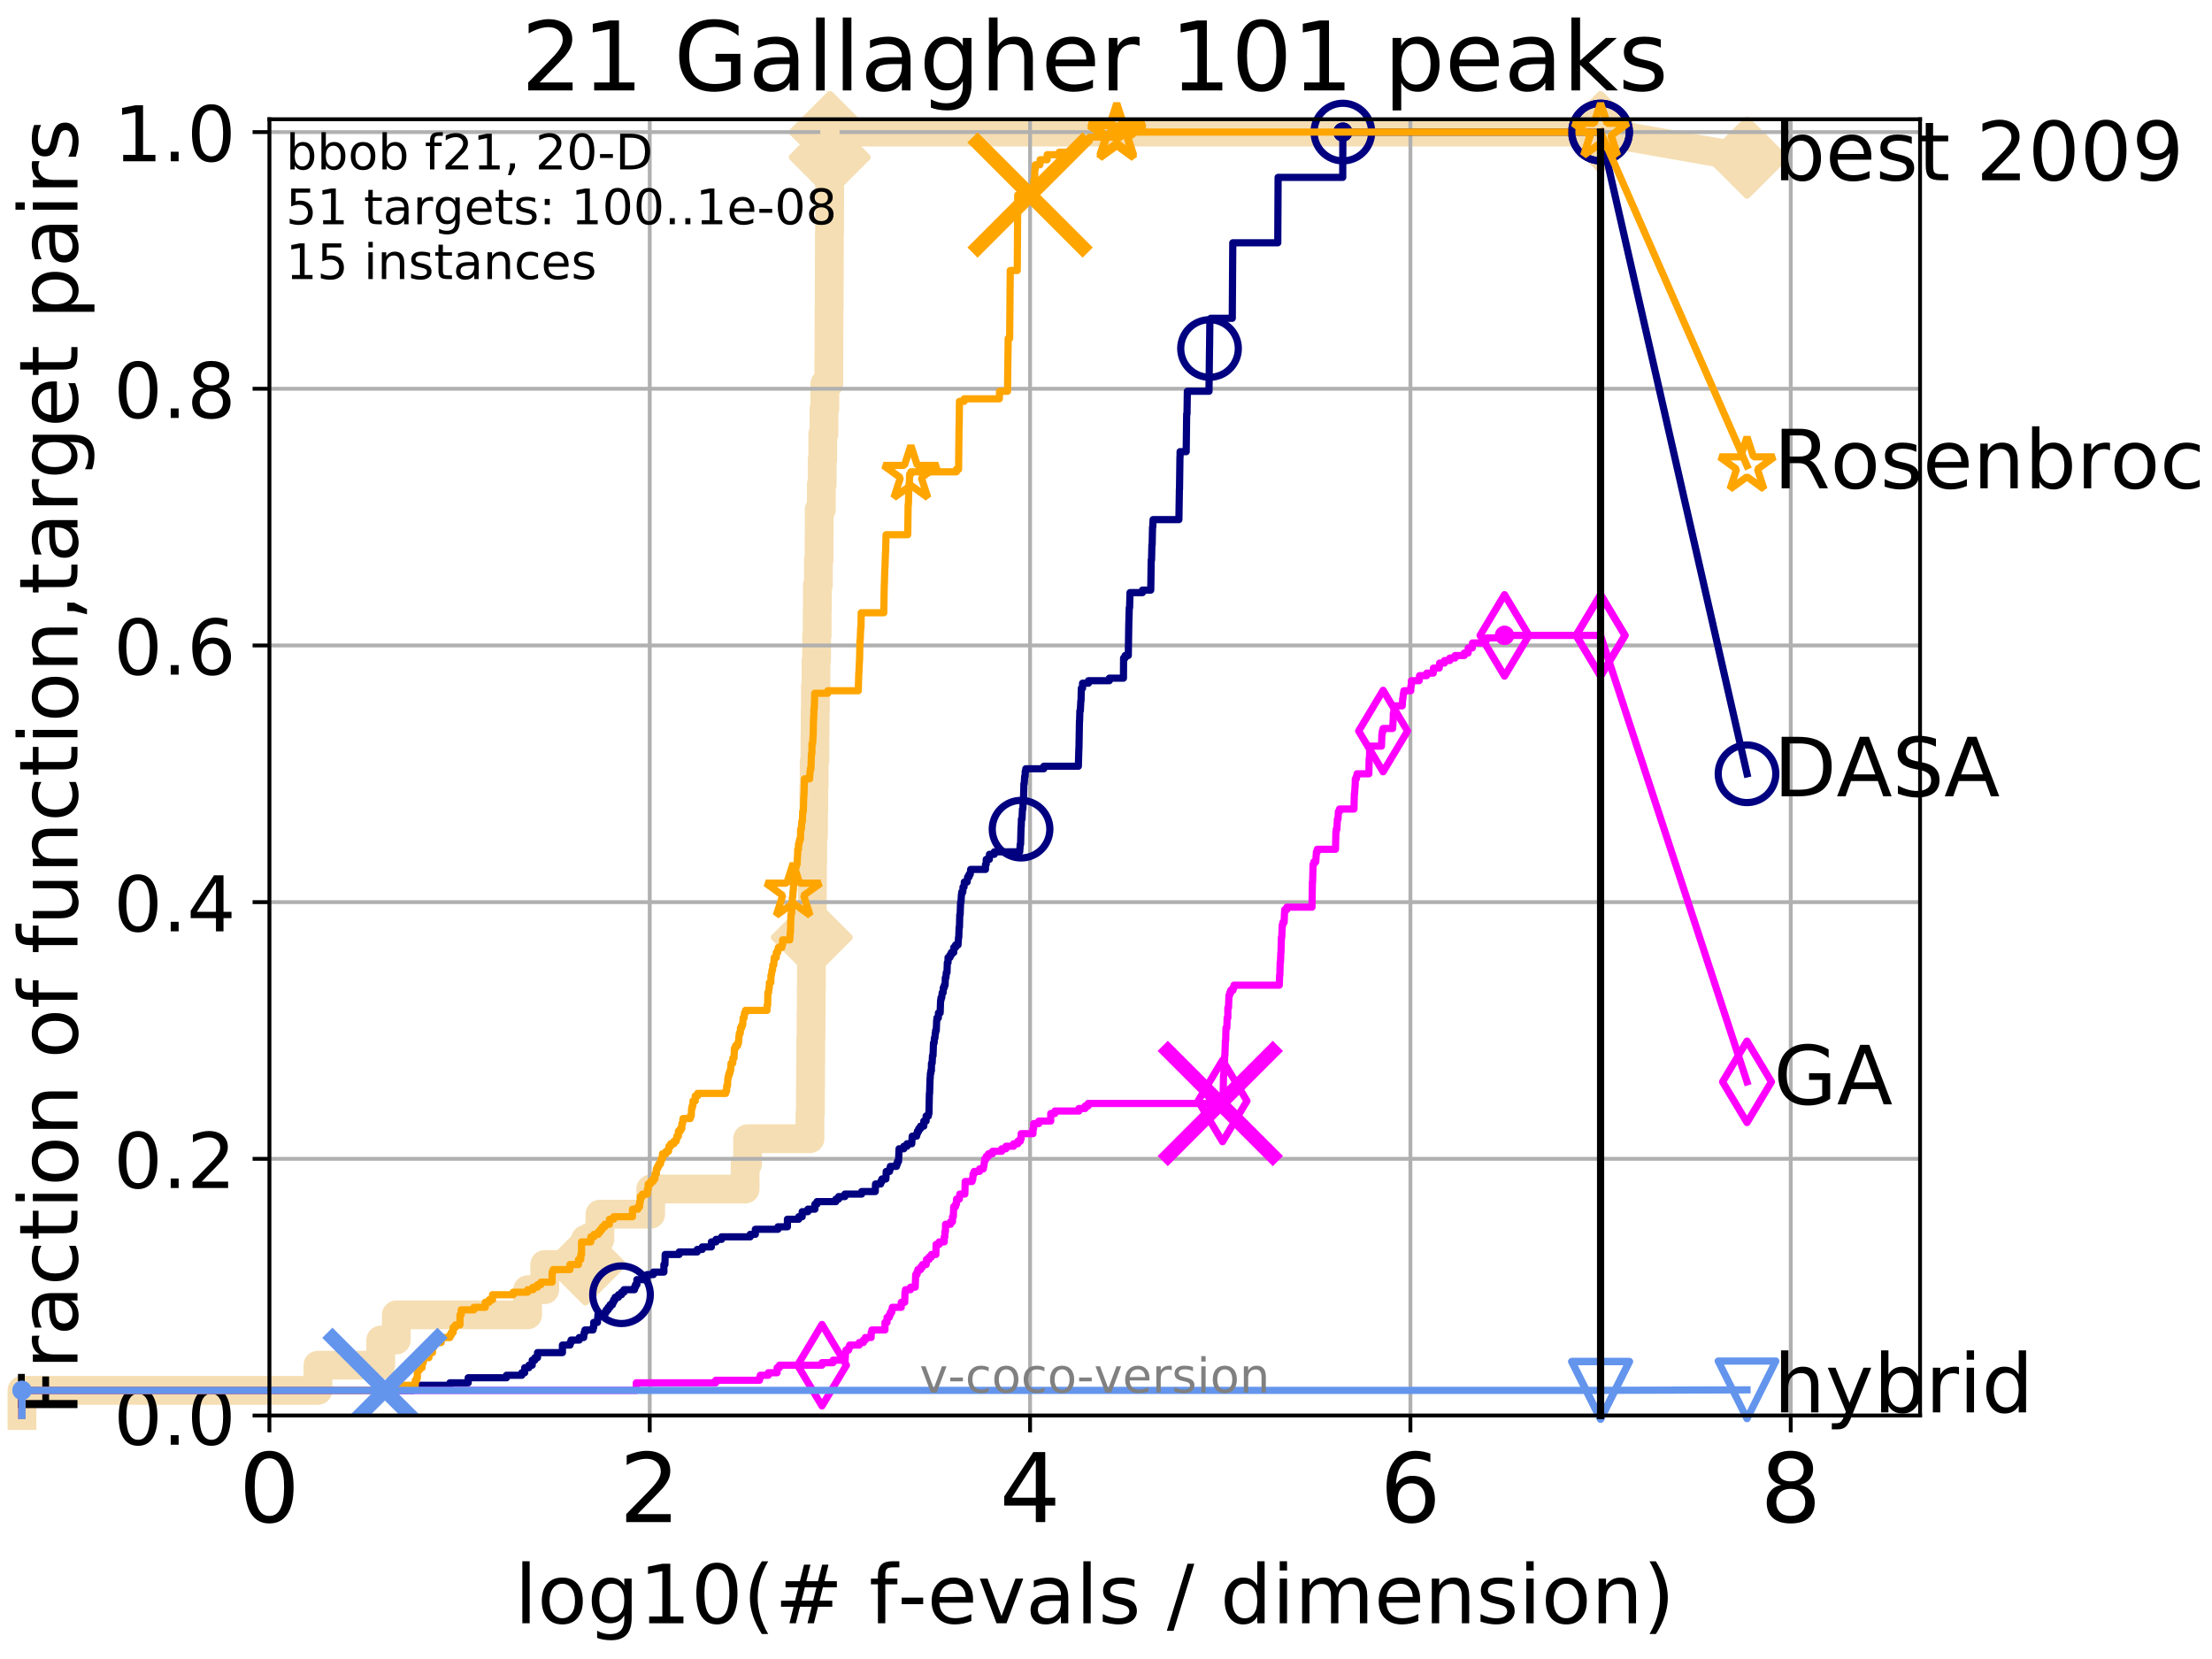 <?xml version="1.0" encoding="utf-8" standalone="no"?>
<!DOCTYPE svg PUBLIC "-//W3C//DTD SVG 1.1//EN"
  "http://www.w3.org/Graphics/SVG/1.1/DTD/svg11.dtd">
<!-- Created with matplotlib (http://matplotlib.org/) -->
<svg height="345.6pt" version="1.1" viewBox="0 0 460.8 345.6" width="460.8pt" xmlns="http://www.w3.org/2000/svg" xmlns:xlink="http://www.w3.org/1999/xlink">
 <defs>
  <style type="text/css">
*{stroke-linecap:butt;stroke-linejoin:round;}
  </style>
 </defs>
 <g id="figure_1">
  <g id="patch_1">
   <path d="M 0 345.6 
L 460.8 345.6 
L 460.8 0 
L 0 0 
z
" style="fill:#ffffff;"/>
  </g>
  <g id="axes_1">
   <g id="patch_2">
    <path d="M 56.12 294.88 
L 399.984 294.88 
L 399.984 24.84 
L 56.12 24.84 
z
" style="fill:#ffffff;"/>
   </g>
   <g id="line2d_1">
    <path d="M 4.579 294.88 
L 4.579 289.638 
L 66.233 289.638 
L 66.233 284.395 
L 79.313 284.395 
L 79.313 279.153 
L 82.562 279.153 
L 82.562 273.91 
L 109.915 273.91 
L 109.915 268.668 
L 113.481 268.668 
L 113.481 263.425 
L 121.954 263.425 
L 121.954 258.183 
L 124.972 258.183 
L 124.972 252.94 
L 135.548 252.94 
L 135.548 247.698 
L 155.223 247.698 
L 155.223 242.455 
L 155.738 242.455 
L 155.738 237.213 
L 168.724 237.213 
L 168.724 231.97 
L 168.821 231.97 
L 168.821 226.728 
L 168.851 226.728 
L 168.851 221.485 
L 168.893 221.485 
L 168.893 216.243 
L 168.957 216.243 
L 168.957 211 
L 168.991 211 
L 168.991 205.758 
L 169.028 205.758 
L 169.028 200.515 
L 169.065 200.515 
L 169.065 195.273 
L 169.11 195.273 
L 169.11 190.03 
L 169.217 190.03 
L 169.217 184.788 
L 169.254 184.788 
L 169.254 179.546 
L 169.295 179.546 
L 169.295 174.303 
L 169.461 174.303 
L 169.461 169.061 
L 169.531 169.061 
L 169.531 163.818 
L 169.603 163.818 
L 169.603 158.576 
L 169.763 158.576 
L 169.763 153.333 
L 169.806 153.333 
L 169.806 148.091 
L 169.868 148.091 
L 169.868 142.848 
L 169.986 142.848 
L 169.986 137.606 
L 170.116 137.606 
L 170.116 132.363 
L 170.226 132.363 
L 170.226 127.121 
L 170.276 127.121 
L 170.276 121.878 
L 170.486 121.878 
L 170.486 116.636 
L 170.622 116.636 
L 170.622 111.393 
L 170.656 111.393 
L 170.656 106.151 
L 171.098 106.151 
L 171.098 100.908 
L 171.278 100.908 
L 171.278 95.666 
L 171.397 95.666 
L 171.397 90.423 
L 171.652 90.423 
L 171.652 85.181 
L 171.834 85.181 
L 171.834 79.938 
L 172.652 79.938 
L 172.652 74.696 
L 172.675 74.696 
L 172.675 69.453 
L 172.698 69.453 
L 172.698 64.211 
L 172.734 64.211 
L 172.734 58.969 
L 172.757 58.969 
L 172.757 53.726 
L 172.774 53.726 
L 172.774 48.484 
L 172.819 48.484 
L 172.819 43.241 
L 172.83 43.241 
L 172.83 37.999 
L 172.844 37.999 
L 172.844 32.756 
L 172.895 32.756 
L 172.895 27.514 
L 333.43 27.514 
" style="fill:none;stroke:#f5deb3;stroke-linecap:square;stroke-width:6;"/>
   </g>
   <g id="line2d_2">
    <defs>
     <path d="M -0 7.778 
L 7.778 0 
L 0 -7.778 
L -7.778 -0 
z
" id="md5e847dd51" style="stroke:#f5deb3;stroke-linejoin:miter;stroke-width:1.5;"/>
    </defs>
    <g>
     <use style="fill:#f5deb3;stroke:#f5deb3;stroke-linejoin:miter;stroke-width:1.5;" x="121.954" xlink:href="#md5e847dd51" y="263.425"/>
     <use style="fill:#f5deb3;stroke:#f5deb3;stroke-linejoin:miter;stroke-width:1.5;" x="169.11" xlink:href="#md5e847dd51" y="195.273"/>
     <use style="fill:#f5deb3;stroke:#f5deb3;stroke-linejoin:miter;stroke-width:1.5;" x="172.844" xlink:href="#md5e847dd51" y="32.756"/>
     <use style="fill:#f5deb3;stroke:#f5deb3;stroke-linejoin:miter;stroke-width:1.5;" x="172.895" xlink:href="#md5e847dd51" y="27.514"/>
     <use style="fill:#f5deb3;stroke:#f5deb3;stroke-linejoin:miter;stroke-width:1.5;" x="172.895" xlink:href="#md5e847dd51" y="27.514"/>
     <use style="fill:#f5deb3;stroke:#f5deb3;stroke-linejoin:miter;stroke-width:1.5;" x="333.43" xlink:href="#md5e847dd51" y="27.514"/>
    </g>
   </g>
   <g id="line2d_3">
    <path style="fill:none;stroke:#f5deb3;stroke-linecap:square;stroke-width:6;"/>
    <g/>
   </g>
   <g id="line2d_4">
    <path d="M 333.43 27.514 
L 363.934 32.861 
" style="fill:none;stroke:#f5deb3;stroke-linecap:square;stroke-width:6;"/>
    <g>
     <use style="fill:#f5deb3;stroke:#f5deb3;stroke-linejoin:miter;stroke-width:1.5;" x="333.43" xlink:href="#md5e847dd51" y="27.514"/>
     <use style="fill:#f5deb3;stroke:#f5deb3;stroke-linejoin:miter;stroke-width:1.5;" x="363.934" xlink:href="#md5e847dd51" y="32.861"/>
    </g>
   </g>
   <g id="matplotlib.axis_1">
    <g id="xtick_1">
     <g id="line2d_5">
      <path clip-path="url(#p8ed9ffcc7b)" d="M 56.12 294.88 
L 56.12 24.84 
" style="fill:none;stroke:#b0b0b0;stroke-linecap:square;stroke-width:0.8;"/>
     </g>
     <g id="line2d_6">
      <defs>
       <path d="M 0 0 
L 0 3.5 
" id="macc3b4a3b9" style="stroke:#000000;stroke-width:0.8;"/>
      </defs>
      <g>
       <use style="stroke:#000000;stroke-width:0.8;" x="56.12" xlink:href="#macc3b4a3b9" y="294.88"/>
      </g>
     </g>
     <g id="text_1">
      <!-- 0 -->
      <defs>
       <path d="M 31.781 66.406 
Q 24.172 66.406 20.328 58.906 
Q 16.5 51.422 16.5 36.375 
Q 16.5 21.391 20.328 13.891 
Q 24.172 6.391 31.781 6.391 
Q 39.453 6.391 43.281 13.891 
Q 47.125 21.391 47.125 36.375 
Q 47.125 51.422 43.281 58.906 
Q 39.453 66.406 31.781 66.406 
z
M 31.781 74.219 
Q 44.047 74.219 50.516 64.516 
Q 56.984 54.828 56.984 36.375 
Q 56.984 17.969 50.516 8.266 
Q 44.047 -1.422 31.781 -1.422 
Q 19.531 -1.422 13.062 8.266 
Q 6.594 17.969 6.594 36.375 
Q 6.594 54.828 13.062 64.516 
Q 19.531 74.219 31.781 74.219 
z
" id="DejaVuSans-30"/>
      </defs>
      <g transform="translate(49.758 317.077)scale(0.2 -0.2)">
       <use xlink:href="#DejaVuSans-30"/>
      </g>
     </g>
    </g>
    <g id="xtick_2">
     <g id="line2d_7">
      <path clip-path="url(#p8ed9ffcc7b)" d="M 135.351 294.88 
L 135.351 24.84 
" style="fill:none;stroke:#b0b0b0;stroke-linecap:square;stroke-width:0.8;"/>
     </g>
     <g id="line2d_8">
      <g>
       <use style="stroke:#000000;stroke-width:0.8;" x="135.351" xlink:href="#macc3b4a3b9" y="294.88"/>
      </g>
     </g>
     <g id="text_2">
      <!-- 2 -->
      <defs>
       <path d="M 19.188 8.297 
L 53.609 8.297 
L 53.609 0 
L 7.328 0 
L 7.328 8.297 
Q 12.938 14.109 22.625 23.891 
Q 32.328 33.688 34.812 36.531 
Q 39.547 41.844 41.422 45.531 
Q 43.312 49.219 43.312 52.781 
Q 43.312 58.594 39.234 62.25 
Q 35.156 65.922 28.609 65.922 
Q 23.969 65.922 18.812 64.312 
Q 13.672 62.703 7.812 59.422 
L 7.812 69.391 
Q 13.766 71.781 18.938 73 
Q 24.125 74.219 28.422 74.219 
Q 39.75 74.219 46.484 68.547 
Q 53.219 62.891 53.219 53.422 
Q 53.219 48.922 51.531 44.891 
Q 49.859 40.875 45.406 35.406 
Q 44.188 33.984 37.641 27.219 
Q 31.109 20.453 19.188 8.297 
z
" id="DejaVuSans-32"/>
      </defs>
      <g transform="translate(128.989 317.077)scale(0.2 -0.2)">
       <use xlink:href="#DejaVuSans-32"/>
      </g>
     </g>
    </g>
    <g id="xtick_3">
     <g id="line2d_9">
      <path clip-path="url(#p8ed9ffcc7b)" d="M 214.583 294.88 
L 214.583 24.84 
" style="fill:none;stroke:#b0b0b0;stroke-linecap:square;stroke-width:0.8;"/>
     </g>
     <g id="line2d_10">
      <g>
       <use style="stroke:#000000;stroke-width:0.8;" x="214.583" xlink:href="#macc3b4a3b9" y="294.88"/>
      </g>
     </g>
     <g id="text_3">
      <!-- 4 -->
      <defs>
       <path d="M 37.797 64.312 
L 12.891 25.391 
L 37.797 25.391 
z
M 35.203 72.906 
L 47.609 72.906 
L 47.609 25.391 
L 58.016 25.391 
L 58.016 17.188 
L 47.609 17.188 
L 47.609 0 
L 37.797 0 
L 37.797 17.188 
L 4.891 17.188 
L 4.891 26.703 
z
" id="DejaVuSans-34"/>
      </defs>
      <g transform="translate(208.22 317.077)scale(0.2 -0.2)">
       <use xlink:href="#DejaVuSans-34"/>
      </g>
     </g>
    </g>
    <g id="xtick_4">
     <g id="line2d_11">
      <path clip-path="url(#p8ed9ffcc7b)" d="M 293.814 294.88 
L 293.814 24.84 
" style="fill:none;stroke:#b0b0b0;stroke-linecap:square;stroke-width:0.8;"/>
     </g>
     <g id="line2d_12">
      <g>
       <use style="stroke:#000000;stroke-width:0.8;" x="293.814" xlink:href="#macc3b4a3b9" y="294.88"/>
      </g>
     </g>
     <g id="text_4">
      <!-- 6 -->
      <defs>
       <path d="M 33.016 40.375 
Q 26.375 40.375 22.484 35.828 
Q 18.609 31.297 18.609 23.391 
Q 18.609 15.531 22.484 10.953 
Q 26.375 6.391 33.016 6.391 
Q 39.656 6.391 43.531 10.953 
Q 47.406 15.531 47.406 23.391 
Q 47.406 31.297 43.531 35.828 
Q 39.656 40.375 33.016 40.375 
z
M 52.594 71.297 
L 52.594 62.312 
Q 48.875 64.062 45.094 64.984 
Q 41.312 65.922 37.594 65.922 
Q 27.828 65.922 22.672 59.328 
Q 17.531 52.734 16.797 39.406 
Q 19.672 43.656 24.016 45.922 
Q 28.375 48.188 33.594 48.188 
Q 44.578 48.188 50.953 41.516 
Q 57.328 34.859 57.328 23.391 
Q 57.328 12.156 50.688 5.359 
Q 44.047 -1.422 33.016 -1.422 
Q 20.359 -1.422 13.672 8.266 
Q 6.984 17.969 6.984 36.375 
Q 6.984 53.656 15.188 63.938 
Q 23.391 74.219 37.203 74.219 
Q 40.922 74.219 44.703 73.484 
Q 48.484 72.75 52.594 71.297 
z
" id="DejaVuSans-36"/>
      </defs>
      <g transform="translate(287.452 317.077)scale(0.2 -0.2)">
       <use xlink:href="#DejaVuSans-36"/>
      </g>
     </g>
    </g>
    <g id="xtick_5">
     <g id="line2d_13">
      <path clip-path="url(#p8ed9ffcc7b)" d="M 373.045 294.88 
L 373.045 24.84 
" style="fill:none;stroke:#b0b0b0;stroke-linecap:square;stroke-width:0.8;"/>
     </g>
     <g id="line2d_14">
      <g>
       <use style="stroke:#000000;stroke-width:0.8;" x="373.045" xlink:href="#macc3b4a3b9" y="294.88"/>
      </g>
     </g>
     <g id="text_5">
      <!-- 8 -->
      <defs>
       <path d="M 31.781 34.625 
Q 24.75 34.625 20.719 30.859 
Q 16.703 27.094 16.703 20.516 
Q 16.703 13.922 20.719 10.156 
Q 24.75 6.391 31.781 6.391 
Q 38.812 6.391 42.859 10.172 
Q 46.922 13.969 46.922 20.516 
Q 46.922 27.094 42.891 30.859 
Q 38.875 34.625 31.781 34.625 
z
M 21.922 38.812 
Q 15.578 40.375 12.031 44.719 
Q 8.5 49.078 8.5 55.328 
Q 8.5 64.062 14.719 69.141 
Q 20.953 74.219 31.781 74.219 
Q 42.672 74.219 48.875 69.141 
Q 55.078 64.062 55.078 55.328 
Q 55.078 49.078 51.531 44.719 
Q 48 40.375 41.703 38.812 
Q 48.828 37.156 52.797 32.312 
Q 56.781 27.484 56.781 20.516 
Q 56.781 9.906 50.312 4.234 
Q 43.844 -1.422 31.781 -1.422 
Q 19.734 -1.422 13.25 4.234 
Q 6.781 9.906 6.781 20.516 
Q 6.781 27.484 10.781 32.312 
Q 14.797 37.156 21.922 38.812 
z
M 18.312 54.391 
Q 18.312 48.734 21.844 45.562 
Q 25.391 42.391 31.781 42.391 
Q 38.141 42.391 41.719 45.562 
Q 45.312 48.734 45.312 54.391 
Q 45.312 60.062 41.719 63.234 
Q 38.141 66.406 31.781 66.406 
Q 25.391 66.406 21.844 63.234 
Q 18.312 60.062 18.312 54.391 
z
" id="DejaVuSans-38"/>
      </defs>
      <g transform="translate(366.683 317.077)scale(0.2 -0.2)">
       <use xlink:href="#DejaVuSans-38"/>
      </g>
     </g>
    </g>
    <g id="text_6">
     <!-- log10(# f-evals / dimension) -->
     <defs>
      <path d="M 9.422 75.984 
L 18.406 75.984 
L 18.406 0 
L 9.422 0 
z
" id="DejaVuSans-6c"/>
      <path d="M 30.609 48.391 
Q 23.391 48.391 19.188 42.75 
Q 14.984 37.109 14.984 27.297 
Q 14.984 17.484 19.156 11.844 
Q 23.344 6.203 30.609 6.203 
Q 37.797 6.203 41.984 11.859 
Q 46.188 17.531 46.188 27.297 
Q 46.188 37.016 41.984 42.703 
Q 37.797 48.391 30.609 48.391 
z
M 30.609 56 
Q 42.328 56 49.016 48.375 
Q 55.719 40.766 55.719 27.297 
Q 55.719 13.875 49.016 6.219 
Q 42.328 -1.422 30.609 -1.422 
Q 18.844 -1.422 12.172 6.219 
Q 5.516 13.875 5.516 27.297 
Q 5.516 40.766 12.172 48.375 
Q 18.844 56 30.609 56 
z
" id="DejaVuSans-6f"/>
      <path d="M 45.406 27.984 
Q 45.406 37.75 41.375 43.109 
Q 37.359 48.484 30.078 48.484 
Q 22.859 48.484 18.828 43.109 
Q 14.797 37.75 14.797 27.984 
Q 14.797 18.266 18.828 12.891 
Q 22.859 7.516 30.078 7.516 
Q 37.359 7.516 41.375 12.891 
Q 45.406 18.266 45.406 27.984 
z
M 54.391 6.781 
Q 54.391 -7.172 48.188 -13.984 
Q 42 -20.797 29.203 -20.797 
Q 24.469 -20.797 20.266 -20.094 
Q 16.062 -19.391 12.109 -17.922 
L 12.109 -9.188 
Q 16.062 -11.328 19.922 -12.344 
Q 23.781 -13.375 27.781 -13.375 
Q 36.625 -13.375 41.016 -8.766 
Q 45.406 -4.156 45.406 5.172 
L 45.406 9.625 
Q 42.625 4.781 38.281 2.391 
Q 33.938 0 27.875 0 
Q 17.828 0 11.672 7.656 
Q 5.516 15.328 5.516 27.984 
Q 5.516 40.672 11.672 48.328 
Q 17.828 56 27.875 56 
Q 33.938 56 38.281 53.609 
Q 42.625 51.219 45.406 46.391 
L 45.406 54.688 
L 54.391 54.688 
z
" id="DejaVuSans-67"/>
      <path d="M 12.406 8.297 
L 28.516 8.297 
L 28.516 63.922 
L 10.984 60.406 
L 10.984 69.391 
L 28.422 72.906 
L 38.281 72.906 
L 38.281 8.297 
L 54.391 8.297 
L 54.391 0 
L 12.406 0 
z
" id="DejaVuSans-31"/>
      <path d="M 31 75.875 
Q 24.469 64.656 21.281 53.656 
Q 18.109 42.672 18.109 31.391 
Q 18.109 20.125 21.312 9.062 
Q 24.516 -2 31 -13.188 
L 23.188 -13.188 
Q 15.875 -1.703 12.234 9.375 
Q 8.594 20.453 8.594 31.391 
Q 8.594 42.281 12.203 53.312 
Q 15.828 64.359 23.188 75.875 
z
" id="DejaVuSans-28"/>
      <path d="M 51.125 44 
L 36.922 44 
L 32.812 27.688 
L 47.125 27.688 
z
M 43.797 71.781 
L 38.719 51.516 
L 52.984 51.516 
L 58.109 71.781 
L 65.922 71.781 
L 60.891 51.516 
L 76.125 51.516 
L 76.125 44 
L 58.984 44 
L 54.984 27.688 
L 70.516 27.688 
L 70.516 20.219 
L 53.078 20.219 
L 48 0 
L 40.188 0 
L 45.219 20.219 
L 30.906 20.219 
L 25.875 0 
L 18.016 0 
L 23.094 20.219 
L 7.719 20.219 
L 7.719 27.688 
L 24.906 27.688 
L 29 44 
L 13.281 44 
L 13.281 51.516 
L 30.906 51.516 
L 35.891 71.781 
z
" id="DejaVuSans-23"/>
      <path id="DejaVuSans-20"/>
      <path d="M 37.109 75.984 
L 37.109 68.5 
L 28.516 68.5 
Q 23.688 68.5 21.797 66.547 
Q 19.922 64.594 19.922 59.516 
L 19.922 54.688 
L 34.719 54.688 
L 34.719 47.703 
L 19.922 47.703 
L 19.922 0 
L 10.891 0 
L 10.891 47.703 
L 2.297 47.703 
L 2.297 54.688 
L 10.891 54.688 
L 10.891 58.5 
Q 10.891 67.625 15.141 71.797 
Q 19.391 75.984 28.609 75.984 
z
" id="DejaVuSans-66"/>
      <path d="M 4.891 31.391 
L 31.203 31.391 
L 31.203 23.391 
L 4.891 23.391 
z
" id="DejaVuSans-2d"/>
      <path d="M 56.203 29.594 
L 56.203 25.203 
L 14.891 25.203 
Q 15.484 15.922 20.484 11.062 
Q 25.484 6.203 34.422 6.203 
Q 39.594 6.203 44.453 7.469 
Q 49.312 8.734 54.109 11.281 
L 54.109 2.781 
Q 49.266 0.734 44.188 -0.344 
Q 39.109 -1.422 33.891 -1.422 
Q 20.797 -1.422 13.156 6.188 
Q 5.516 13.812 5.516 26.812 
Q 5.516 40.234 12.766 48.109 
Q 20.016 56 32.328 56 
Q 43.359 56 49.781 48.891 
Q 56.203 41.797 56.203 29.594 
z
M 47.219 32.234 
Q 47.125 39.594 43.094 43.984 
Q 39.062 48.391 32.422 48.391 
Q 24.906 48.391 20.391 44.141 
Q 15.875 39.891 15.188 32.172 
z
" id="DejaVuSans-65"/>
      <path d="M 2.984 54.688 
L 12.5 54.688 
L 29.594 8.797 
L 46.688 54.688 
L 56.203 54.688 
L 35.688 0 
L 23.484 0 
z
" id="DejaVuSans-76"/>
      <path d="M 34.281 27.484 
Q 23.391 27.484 19.188 25 
Q 14.984 22.516 14.984 16.5 
Q 14.984 11.719 18.141 8.906 
Q 21.297 6.109 26.703 6.109 
Q 34.188 6.109 38.703 11.406 
Q 43.219 16.703 43.219 25.484 
L 43.219 27.484 
z
M 52.203 31.203 
L 52.203 0 
L 43.219 0 
L 43.219 8.297 
Q 40.141 3.328 35.547 0.953 
Q 30.953 -1.422 24.312 -1.422 
Q 15.922 -1.422 10.953 3.297 
Q 6 8.016 6 15.922 
Q 6 25.141 12.172 29.828 
Q 18.359 34.516 30.609 34.516 
L 43.219 34.516 
L 43.219 35.406 
Q 43.219 41.609 39.141 45 
Q 35.062 48.391 27.688 48.391 
Q 23 48.391 18.547 47.266 
Q 14.109 46.141 10.016 43.891 
L 10.016 52.203 
Q 14.938 54.109 19.578 55.047 
Q 24.219 56 28.609 56 
Q 40.484 56 46.344 49.844 
Q 52.203 43.703 52.203 31.203 
z
" id="DejaVuSans-61"/>
      <path d="M 44.281 53.078 
L 44.281 44.578 
Q 40.484 46.531 36.375 47.5 
Q 32.281 48.484 27.875 48.484 
Q 21.188 48.484 17.844 46.438 
Q 14.5 44.391 14.5 40.281 
Q 14.5 37.156 16.891 35.375 
Q 19.281 33.594 26.516 31.984 
L 29.594 31.297 
Q 39.156 29.25 43.188 25.516 
Q 47.219 21.781 47.219 15.094 
Q 47.219 7.469 41.188 3.016 
Q 35.156 -1.422 24.609 -1.422 
Q 20.219 -1.422 15.453 -0.562 
Q 10.688 0.297 5.422 2 
L 5.422 11.281 
Q 10.406 8.688 15.234 7.391 
Q 20.062 6.109 24.812 6.109 
Q 31.156 6.109 34.562 8.281 
Q 37.984 10.453 37.984 14.406 
Q 37.984 18.062 35.516 20.016 
Q 33.062 21.969 24.703 23.781 
L 21.578 24.516 
Q 13.234 26.266 9.516 29.906 
Q 5.812 33.547 5.812 39.891 
Q 5.812 47.609 11.281 51.797 
Q 16.75 56 26.812 56 
Q 31.781 56 36.172 55.266 
Q 40.578 54.547 44.281 53.078 
z
" id="DejaVuSans-73"/>
      <path d="M 25.391 72.906 
L 33.688 72.906 
L 8.297 -9.281 
L 0 -9.281 
z
" id="DejaVuSans-2f"/>
      <path d="M 45.406 46.391 
L 45.406 75.984 
L 54.391 75.984 
L 54.391 0 
L 45.406 0 
L 45.406 8.203 
Q 42.578 3.328 38.25 0.953 
Q 33.938 -1.422 27.875 -1.422 
Q 17.969 -1.422 11.734 6.484 
Q 5.516 14.406 5.516 27.297 
Q 5.516 40.188 11.734 48.094 
Q 17.969 56 27.875 56 
Q 33.938 56 38.25 53.625 
Q 42.578 51.266 45.406 46.391 
z
M 14.797 27.297 
Q 14.797 17.391 18.875 11.75 
Q 22.953 6.109 30.078 6.109 
Q 37.203 6.109 41.297 11.75 
Q 45.406 17.391 45.406 27.297 
Q 45.406 37.203 41.297 42.844 
Q 37.203 48.484 30.078 48.484 
Q 22.953 48.484 18.875 42.844 
Q 14.797 37.203 14.797 27.297 
z
" id="DejaVuSans-64"/>
      <path d="M 9.422 54.688 
L 18.406 54.688 
L 18.406 0 
L 9.422 0 
z
M 9.422 75.984 
L 18.406 75.984 
L 18.406 64.594 
L 9.422 64.594 
z
" id="DejaVuSans-69"/>
      <path d="M 52 44.188 
Q 55.375 50.25 60.062 53.125 
Q 64.75 56 71.094 56 
Q 79.641 56 84.281 50.016 
Q 88.922 44.047 88.922 33.016 
L 88.922 0 
L 79.891 0 
L 79.891 32.719 
Q 79.891 40.578 77.094 44.375 
Q 74.312 48.188 68.609 48.188 
Q 61.625 48.188 57.562 43.547 
Q 53.516 38.922 53.516 30.906 
L 53.516 0 
L 44.484 0 
L 44.484 32.719 
Q 44.484 40.625 41.703 44.406 
Q 38.922 48.188 33.109 48.188 
Q 26.219 48.188 22.156 43.531 
Q 18.109 38.875 18.109 30.906 
L 18.109 0 
L 9.078 0 
L 9.078 54.688 
L 18.109 54.688 
L 18.109 46.188 
Q 21.188 51.219 25.484 53.609 
Q 29.781 56 35.688 56 
Q 41.656 56 45.828 52.969 
Q 50 49.953 52 44.188 
z
" id="DejaVuSans-6d"/>
      <path d="M 54.891 33.016 
L 54.891 0 
L 45.906 0 
L 45.906 32.719 
Q 45.906 40.484 42.875 44.328 
Q 39.844 48.188 33.797 48.188 
Q 26.516 48.188 22.312 43.547 
Q 18.109 38.922 18.109 30.906 
L 18.109 0 
L 9.078 0 
L 9.078 54.688 
L 18.109 54.688 
L 18.109 46.188 
Q 21.344 51.125 25.703 53.562 
Q 30.078 56 35.797 56 
Q 45.219 56 50.047 50.172 
Q 54.891 44.344 54.891 33.016 
z
" id="DejaVuSans-6e"/>
      <path d="M 8.016 75.875 
L 15.828 75.875 
Q 23.141 64.359 26.781 53.312 
Q 30.422 42.281 30.422 31.391 
Q 30.422 20.453 26.781 9.375 
Q 23.141 -1.703 15.828 -13.188 
L 8.016 -13.188 
Q 14.5 -2 17.703 9.062 
Q 20.906 20.125 20.906 31.391 
Q 20.906 42.672 17.703 53.656 
Q 14.5 64.656 8.016 75.875 
z
" id="DejaVuSans-29"/>
     </defs>
     <g transform="translate(107.211 338.154)scale(0.17 -0.17)">
      <use xlink:href="#DejaVuSans-6c"/>
      <use x="27.783" xlink:href="#DejaVuSans-6f"/>
      <use x="88.965" xlink:href="#DejaVuSans-67"/>
      <use x="152.441" xlink:href="#DejaVuSans-31"/>
      <use x="216.064" xlink:href="#DejaVuSans-30"/>
      <use x="279.688" xlink:href="#DejaVuSans-28"/>
      <use x="318.701" xlink:href="#DejaVuSans-23"/>
      <use x="402.49" xlink:href="#DejaVuSans-20"/>
      <use x="434.277" xlink:href="#DejaVuSans-66"/>
      <use x="469.404" xlink:href="#DejaVuSans-2d"/>
      <use x="505.488" xlink:href="#DejaVuSans-65"/>
      <use x="567.012" xlink:href="#DejaVuSans-76"/>
      <use x="626.191" xlink:href="#DejaVuSans-61"/>
      <use x="687.471" xlink:href="#DejaVuSans-6c"/>
      <use x="715.254" xlink:href="#DejaVuSans-73"/>
      <use x="767.354" xlink:href="#DejaVuSans-20"/>
      <use x="799.141" xlink:href="#DejaVuSans-2f"/>
      <use x="832.832" xlink:href="#DejaVuSans-20"/>
      <use x="864.619" xlink:href="#DejaVuSans-64"/>
      <use x="928.096" xlink:href="#DejaVuSans-69"/>
      <use x="955.879" xlink:href="#DejaVuSans-6d"/>
      <use x="1053.291" xlink:href="#DejaVuSans-65"/>
      <use x="1114.814" xlink:href="#DejaVuSans-6e"/>
      <use x="1178.193" xlink:href="#DejaVuSans-73"/>
      <use x="1230.293" xlink:href="#DejaVuSans-69"/>
      <use x="1258.076" xlink:href="#DejaVuSans-6f"/>
      <use x="1319.258" xlink:href="#DejaVuSans-6e"/>
      <use x="1382.637" xlink:href="#DejaVuSans-29"/>
     </g>
    </g>
   </g>
   <g id="matplotlib.axis_2">
    <g id="ytick_1">
     <g id="line2d_15">
      <path clip-path="url(#p8ed9ffcc7b)" d="M 56.12 294.88 
L 399.984 294.88 
" style="fill:none;stroke:#b0b0b0;stroke-linecap:square;stroke-width:0.8;"/>
     </g>
     <g id="line2d_16">
      <defs>
       <path d="M 0 0 
L -3.5 0 
" id="m8666e08ddc" style="stroke:#000000;stroke-width:0.8;"/>
      </defs>
      <g>
       <use style="stroke:#000000;stroke-width:0.8;" x="56.12" xlink:href="#m8666e08ddc" y="294.88"/>
      </g>
     </g>
     <g id="text_7">
      <!-- 0.0 -->
      <defs>
       <path d="M 10.688 12.406 
L 21 12.406 
L 21 0 
L 10.688 0 
z
" id="DejaVuSans-2e"/>
      </defs>
      <g transform="translate(23.675 300.959)scale(0.16 -0.16)">
       <use xlink:href="#DejaVuSans-30"/>
       <use x="63.623" xlink:href="#DejaVuSans-2e"/>
       <use x="95.41" xlink:href="#DejaVuSans-30"/>
      </g>
     </g>
    </g>
    <g id="ytick_2">
     <g id="line2d_17">
      <path clip-path="url(#p8ed9ffcc7b)" d="M 56.12 241.407 
L 399.984 241.407 
" style="fill:none;stroke:#b0b0b0;stroke-linecap:square;stroke-width:0.8;"/>
     </g>
     <g id="line2d_18">
      <g>
       <use style="stroke:#000000;stroke-width:0.8;" x="56.12" xlink:href="#m8666e08ddc" y="241.407"/>
      </g>
     </g>
     <g id="text_8">
      <!-- 0.2 -->
      <g transform="translate(23.675 247.485)scale(0.16 -0.16)">
       <use xlink:href="#DejaVuSans-30"/>
       <use x="63.623" xlink:href="#DejaVuSans-2e"/>
       <use x="95.41" xlink:href="#DejaVuSans-32"/>
      </g>
     </g>
    </g>
    <g id="ytick_3">
     <g id="line2d_19">
      <path clip-path="url(#p8ed9ffcc7b)" d="M 56.12 187.933 
L 399.984 187.933 
" style="fill:none;stroke:#b0b0b0;stroke-linecap:square;stroke-width:0.8;"/>
     </g>
     <g id="line2d_20">
      <g>
       <use style="stroke:#000000;stroke-width:0.8;" x="56.12" xlink:href="#m8666e08ddc" y="187.933"/>
      </g>
     </g>
     <g id="text_9">
      <!-- 0.4 -->
      <g transform="translate(23.675 194.012)scale(0.16 -0.16)">
       <use xlink:href="#DejaVuSans-30"/>
       <use x="63.623" xlink:href="#DejaVuSans-2e"/>
       <use x="95.41" xlink:href="#DejaVuSans-34"/>
      </g>
     </g>
    </g>
    <g id="ytick_4">
     <g id="line2d_21">
      <path clip-path="url(#p8ed9ffcc7b)" d="M 56.12 134.46 
L 399.984 134.46 
" style="fill:none;stroke:#b0b0b0;stroke-linecap:square;stroke-width:0.8;"/>
     </g>
     <g id="line2d_22">
      <g>
       <use style="stroke:#000000;stroke-width:0.8;" x="56.12" xlink:href="#m8666e08ddc" y="134.46"/>
      </g>
     </g>
     <g id="text_10">
      <!-- 0.6 -->
      <g transform="translate(23.675 140.539)scale(0.16 -0.16)">
       <use xlink:href="#DejaVuSans-30"/>
       <use x="63.623" xlink:href="#DejaVuSans-2e"/>
       <use x="95.41" xlink:href="#DejaVuSans-36"/>
      </g>
     </g>
    </g>
    <g id="ytick_5">
     <g id="line2d_23">
      <path clip-path="url(#p8ed9ffcc7b)" d="M 56.12 80.987 
L 399.984 80.987 
" style="fill:none;stroke:#b0b0b0;stroke-linecap:square;stroke-width:0.8;"/>
     </g>
     <g id="line2d_24">
      <g>
       <use style="stroke:#000000;stroke-width:0.8;" x="56.12" xlink:href="#m8666e08ddc" y="80.987"/>
      </g>
     </g>
     <g id="text_11">
      <!-- 0.8 -->
      <g transform="translate(23.675 87.066)scale(0.16 -0.16)">
       <use xlink:href="#DejaVuSans-30"/>
       <use x="63.623" xlink:href="#DejaVuSans-2e"/>
       <use x="95.41" xlink:href="#DejaVuSans-38"/>
      </g>
     </g>
    </g>
    <g id="ytick_6">
     <g id="line2d_25">
      <path clip-path="url(#p8ed9ffcc7b)" d="M 56.12 27.514 
L 399.984 27.514 
" style="fill:none;stroke:#b0b0b0;stroke-linecap:square;stroke-width:0.8;"/>
     </g>
     <g id="line2d_26">
      <g>
       <use style="stroke:#000000;stroke-width:0.8;" x="56.12" xlink:href="#m8666e08ddc" y="27.514"/>
      </g>
     </g>
     <g id="text_12">
      <!-- 1.0 -->
      <g transform="translate(23.675 33.592)scale(0.16 -0.16)">
       <use xlink:href="#DejaVuSans-31"/>
       <use x="63.623" xlink:href="#DejaVuSans-2e"/>
       <use x="95.41" xlink:href="#DejaVuSans-30"/>
      </g>
     </g>
    </g>
    <g id="text_13">
     <!-- Fraction of function,target pairs -->
     <defs>
      <path d="M 9.812 72.906 
L 51.703 72.906 
L 51.703 64.594 
L 19.672 64.594 
L 19.672 43.109 
L 48.578 43.109 
L 48.578 34.812 
L 19.672 34.812 
L 19.672 0 
L 9.812 0 
z
" id="DejaVuSans-46"/>
      <path d="M 41.109 46.297 
Q 39.594 47.172 37.812 47.578 
Q 36.031 48 33.891 48 
Q 26.266 48 22.188 43.047 
Q 18.109 38.094 18.109 28.812 
L 18.109 0 
L 9.078 0 
L 9.078 54.688 
L 18.109 54.688 
L 18.109 46.188 
Q 20.953 51.172 25.484 53.578 
Q 30.031 56 36.531 56 
Q 37.453 56 38.578 55.875 
Q 39.703 55.766 41.062 55.516 
z
" id="DejaVuSans-72"/>
      <path d="M 48.781 52.594 
L 48.781 44.188 
Q 44.969 46.297 41.141 47.344 
Q 37.312 48.391 33.406 48.391 
Q 24.656 48.391 19.812 42.844 
Q 14.984 37.312 14.984 27.297 
Q 14.984 17.281 19.812 11.734 
Q 24.656 6.203 33.406 6.203 
Q 37.312 6.203 41.141 7.25 
Q 44.969 8.297 48.781 10.406 
L 48.781 2.094 
Q 45.016 0.344 40.984 -0.531 
Q 36.969 -1.422 32.422 -1.422 
Q 20.062 -1.422 12.781 6.344 
Q 5.516 14.109 5.516 27.297 
Q 5.516 40.672 12.859 48.328 
Q 20.219 56 33.016 56 
Q 37.156 56 41.109 55.141 
Q 45.062 54.297 48.781 52.594 
z
" id="DejaVuSans-63"/>
      <path d="M 18.312 70.219 
L 18.312 54.688 
L 36.812 54.688 
L 36.812 47.703 
L 18.312 47.703 
L 18.312 18.016 
Q 18.312 11.328 20.141 9.422 
Q 21.969 7.516 27.594 7.516 
L 36.812 7.516 
L 36.812 0 
L 27.594 0 
Q 17.188 0 13.234 3.875 
Q 9.281 7.766 9.281 18.016 
L 9.281 47.703 
L 2.688 47.703 
L 2.688 54.688 
L 9.281 54.688 
L 9.281 70.219 
z
" id="DejaVuSans-74"/>
      <path d="M 8.5 21.578 
L 8.5 54.688 
L 17.484 54.688 
L 17.484 21.922 
Q 17.484 14.156 20.5 10.266 
Q 23.531 6.391 29.594 6.391 
Q 36.859 6.391 41.078 11.031 
Q 45.312 15.672 45.312 23.688 
L 45.312 54.688 
L 54.297 54.688 
L 54.297 0 
L 45.312 0 
L 45.312 8.406 
Q 42.047 3.422 37.719 1 
Q 33.406 -1.422 27.688 -1.422 
Q 18.266 -1.422 13.375 4.438 
Q 8.5 10.297 8.5 21.578 
z
M 31.109 56 
z
" id="DejaVuSans-75"/>
      <path d="M 11.719 12.406 
L 22.016 12.406 
L 22.016 4 
L 14.016 -11.625 
L 7.719 -11.625 
L 11.719 4 
z
" id="DejaVuSans-2c"/>
      <path d="M 18.109 8.203 
L 18.109 -20.797 
L 9.078 -20.797 
L 9.078 54.688 
L 18.109 54.688 
L 18.109 46.391 
Q 20.953 51.266 25.266 53.625 
Q 29.594 56 35.594 56 
Q 45.562 56 51.781 48.094 
Q 58.016 40.188 58.016 27.297 
Q 58.016 14.406 51.781 6.484 
Q 45.562 -1.422 35.594 -1.422 
Q 29.594 -1.422 25.266 0.953 
Q 20.953 3.328 18.109 8.203 
z
M 48.688 27.297 
Q 48.688 37.203 44.609 42.844 
Q 40.531 48.484 33.406 48.484 
Q 26.266 48.484 22.188 42.844 
Q 18.109 37.203 18.109 27.297 
Q 18.109 17.391 22.188 11.75 
Q 26.266 6.109 33.406 6.109 
Q 40.531 6.109 44.609 11.75 
Q 48.688 17.391 48.688 27.297 
z
" id="DejaVuSans-70"/>
     </defs>
     <g transform="translate(16.14 294.999)rotate(-90)scale(0.17 -0.17)">
      <use xlink:href="#DejaVuSans-46"/>
      <use x="57.41" xlink:href="#DejaVuSans-72"/>
      <use x="98.523" xlink:href="#DejaVuSans-61"/>
      <use x="159.803" xlink:href="#DejaVuSans-63"/>
      <use x="214.783" xlink:href="#DejaVuSans-74"/>
      <use x="253.992" xlink:href="#DejaVuSans-69"/>
      <use x="281.775" xlink:href="#DejaVuSans-6f"/>
      <use x="342.957" xlink:href="#DejaVuSans-6e"/>
      <use x="406.336" xlink:href="#DejaVuSans-20"/>
      <use x="438.123" xlink:href="#DejaVuSans-6f"/>
      <use x="499.305" xlink:href="#DejaVuSans-66"/>
      <use x="534.51" xlink:href="#DejaVuSans-20"/>
      <use x="566.297" xlink:href="#DejaVuSans-66"/>
      <use x="601.502" xlink:href="#DejaVuSans-75"/>
      <use x="664.881" xlink:href="#DejaVuSans-6e"/>
      <use x="728.26" xlink:href="#DejaVuSans-63"/>
      <use x="783.24" xlink:href="#DejaVuSans-74"/>
      <use x="822.449" xlink:href="#DejaVuSans-69"/>
      <use x="850.232" xlink:href="#DejaVuSans-6f"/>
      <use x="911.414" xlink:href="#DejaVuSans-6e"/>
      <use x="974.793" xlink:href="#DejaVuSans-2c"/>
      <use x="1006.58" xlink:href="#DejaVuSans-74"/>
      <use x="1045.789" xlink:href="#DejaVuSans-61"/>
      <use x="1107.068" xlink:href="#DejaVuSans-72"/>
      <use x="1148.166" xlink:href="#DejaVuSans-67"/>
      <use x="1211.643" xlink:href="#DejaVuSans-65"/>
      <use x="1273.166" xlink:href="#DejaVuSans-74"/>
      <use x="1312.375" xlink:href="#DejaVuSans-20"/>
      <use x="1344.162" xlink:href="#DejaVuSans-70"/>
      <use x="1407.639" xlink:href="#DejaVuSans-61"/>
      <use x="1468.918" xlink:href="#DejaVuSans-69"/>
      <use x="1496.701" xlink:href="#DejaVuSans-72"/>
      <use x="1537.814" xlink:href="#DejaVuSans-73"/>
     </g>
    </g>
   </g>
   <g id="line2d_27">
    <defs>
     <path d="M 0 1.5 
C 0.398 1.5 0.779 1.342 1.061 1.061 
C 1.342 0.779 1.5 0.398 1.5 0 
C 1.5 -0.398 1.342 -0.779 1.061 -1.061 
C 0.779 -1.342 0.398 -1.5 0 -1.5 
C -0.398 -1.5 -0.779 -1.342 -1.061 -1.061 
C -1.342 -0.779 -1.5 -0.398 -1.5 0 
C -1.5 0.398 -1.342 0.779 -1.061 1.061 
C -0.779 1.342 -0.398 1.5 0 1.5 
z
" id="md0d8e154a5" style="stroke:#f5deb3;"/>
    </defs>
    <g>
     <use style="fill:#f5deb3;stroke:#f5deb3;" x="172.895" xlink:href="#md0d8e154a5" y="27.514"/>
     <use style="fill:#f5deb3;stroke:#f5deb3;" x="172.895" xlink:href="#md0d8e154a5" y="27.514"/>
    </g>
   </g>
   <g id="line2d_28">
    <defs>
     <path d="M 0 1.5 
C 0.398 1.5 0.779 1.342 1.061 1.061 
C 1.342 0.779 1.5 0.398 1.5 0 
C 1.5 -0.398 1.342 -0.779 1.061 -1.061 
C 0.779 -1.342 0.398 -1.5 0 -1.5 
C -0.398 -1.5 -0.779 -1.342 -1.061 -1.061 
C -1.342 -0.779 -1.5 -0.398 -1.5 0 
C -1.5 0.398 -1.342 0.779 -1.061 1.061 
C -0.779 1.342 -0.398 1.5 0 1.5 
z
" id="m3d3ab03c5e" style="stroke:#000080;"/>
    </defs>
    <g>
     <use style="fill:#000080;stroke:#000080;" x="279.742" xlink:href="#m3d3ab03c5e" y="27.514"/>
     <use style="fill:#000080;stroke:#000080;" x="279.742" xlink:href="#m3d3ab03c5e" y="27.514"/>
    </g>
   </g>
   <g id="line2d_29">
    <path d="M 4.579 294.88 
L 4.579 289.638 
L 86.064 289.638 
L 86.064 288.589 
L 93.731 288.589 
L 93.731 288.065 
L 97.531 288.065 
L 97.531 287.016 
L 105.511 287.016 
L 105.511 286.492 
L 108.704 286.492 
L 108.704 285.968 
L 109.301 285.968 
L 109.301 284.919 
L 110.178 284.919 
L 110.178 284.395 
L 110.87 284.395 
L 110.87 283.347 
L 111.431 283.347 
L 111.431 282.822 
L 111.975 282.822 
L 111.975 281.774 
L 117.166 281.774 
L 117.166 280.201 
L 118.749 280.201 
L 118.749 279.677 
L 118.974 279.677 
L 118.974 279.153 
L 120.67 279.153 
L 120.67 278.628 
L 121.594 278.628 
L 121.689 277.58 
L 121.86 277.58 
L 121.86 277.056 
L 123.529 277.056 
L 123.529 276.531 
L 123.682 276.531 
L 123.682 275.483 
L 124.461 275.483 
L 124.558 273.91 
L 125.979 273.91 
L 125.979 273.386 
L 126.288 273.386 
L 126.288 272.862 
L 126.691 272.862 
L 126.691 272.337 
L 127.085 272.337 
L 127.085 271.813 
L 127.579 271.813 
L 127.579 271.289 
L 127.834 271.289 
L 127.834 270.765 
L 128.15 270.765 
L 128.15 270.24 
L 128.83 270.24 
L 128.83 269.716 
L 129.471 269.716 
L 129.471 269.192 
L 129.984 269.192 
L 129.984 268.668 
L 132.166 268.668 
L 132.166 268.143 
L 132.382 268.143 
L 132.382 267.619 
L 132.676 267.619 
L 132.676 266.571 
L 134.774 266.571 
L 134.774 265.522 
L 136.109 265.522 
L 136.109 264.998 
L 138.301 264.998 
L 138.301 263.425 
L 138.524 263.425 
L 138.567 261.328 
L 141.487 261.328 
L 141.487 260.804 
L 145.238 260.804 
L 145.238 260.28 
L 146.294 260.28 
L 146.294 259.755 
L 148.194 259.755 
L 148.194 258.707 
L 149.157 258.707 
L 149.157 258.183 
L 150.32 258.183 
L 150.32 257.658 
L 156.277 257.658 
L 156.277 257.134 
L 157.347 257.134 
L 157.347 256.086 
L 162.057 256.086 
L 162.057 255.561 
L 164.033 255.561 
L 164.033 253.989 
L 166.381 253.989 
L 166.381 253.464 
L 167.109 253.464 
L 167.109 252.416 
L 168.296 252.416 
L 168.296 251.892 
L 169.756 251.892 
L 169.756 250.843 
L 170.192 250.843 
L 170.192 250.319 
L 174.125 250.319 
L 174.125 249.795 
L 174.702 249.795 
L 174.702 249.27 
L 176.01 249.27 
L 176.01 248.746 
L 179.497 248.746 
L 179.497 248.222 
L 182.334 248.222 
L 182.387 246.649 
L 183.461 246.649 
L 183.461 246.125 
L 183.725 246.125 
L 183.725 245.601 
L 184.553 245.601 
L 184.617 244.028 
L 185.324 244.028 
L 185.324 243.504 
L 185.466 243.504 
L 185.466 242.979 
L 186.764 242.979 
L 186.764 242.455 
L 186.962 242.455 
L 186.962 241.931 
L 187.183 241.931 
L 187.291 239.31 
L 188.291 239.31 
L 188.291 238.785 
L 188.947 238.785 
L 188.947 238.261 
L 189.935 238.261 
L 190.03 236.689 
L 190.947 236.689 
L 190.947 236.164 
L 191.119 236.164 
L 191.119 235.64 
L 191.393 235.64 
L 191.393 235.116 
L 191.766 235.116 
L 191.766 234.592 
L 192.444 234.592 
L 192.444 233.543 
L 192.926 233.543 
L 192.926 232.495 
L 193.4 232.495 
L 193.4 231.97 
L 193.519 231.97 
L 193.607 227.776 
L 193.651 227.776 
L 193.75 224.631 
L 193.777 224.631 
L 193.823 223.582 
L 193.909 223.582 
L 193.909 223.058 
L 194.026 223.058 
L 194.045 221.485 
L 194.182 221.485 
L 194.255 219.913 
L 194.366 219.913 
L 194.459 217.291 
L 194.588 217.291 
L 194.652 216.243 
L 194.756 216.243 
L 194.835 215.194 
L 194.902 215.194 
L 194.902 214.67 
L 195.043 214.67 
L 195.123 212.573 
L 195.179 212.573 
L 195.179 212.049 
L 195.472 212.049 
L 195.499 211 
L 195.851 211 
L 195.944 208.379 
L 196.022 208.379 
L 196.022 207.855 
L 196.174 207.855 
L 196.274 206.806 
L 196.466 206.806 
L 196.506 205.758 
L 196.703 205.758 
L 196.703 205.234 
L 196.88 205.234 
L 196.933 203.661 
L 197.058 203.661 
L 197.124 202.612 
L 197.276 202.612 
L 197.35 200.515 
L 197.495 200.515 
L 197.495 199.467 
L 197.892 199.467 
L 197.892 198.943 
L 198.186 198.943 
L 198.186 198.418 
L 198.682 198.418 
L 198.682 197.37 
L 199.065 197.37 
L 199.065 196.846 
L 199.572 196.846 
L 199.682 195.273 
L 199.729 195.273 
L 199.799 193.176 
L 199.872 193.176 
L 199.937 190.555 
L 200.014 190.555 
L 200.111 187.933 
L 200.191 187.933 
L 200.281 186.361 
L 200.34 186.361 
L 200.34 185.836 
L 200.569 185.836 
L 200.614 184.788 
L 200.827 184.788 
L 200.887 183.739 
L 201.468 183.739 
L 201.57 182.691 
L 201.864 182.691 
L 201.864 182.167 
L 202.111 182.167 
L 202.209 181.118 
L 205.29 181.118 
L 205.29 180.07 
L 205.449 180.07 
L 205.449 179.021 
L 206.102 179.021 
L 206.119 177.973 
L 207.133 177.973 
L 207.133 177.449 
L 212.423 177.449 
L 212.534 175.876 
L 212.608 175.876 
L 212.704 172.206 
L 212.738 172.206 
L 212.781 170.633 
L 212.905 170.633 
L 212.994 168.536 
L 213.08 168.536 
L 213.17 166.439 
L 213.211 166.439 
L 213.299 163.294 
L 213.36 163.294 
L 213.461 161.721 
L 213.542 161.721 
L 213.577 160.673 
L 213.697 160.673 
L 213.697 160.148 
L 217.445 160.148 
L 217.445 159.624 
L 224.64 159.624 
L 224.747 155.954 
L 224.766 155.954 
L 224.872 150.188 
L 224.899 150.188 
L 224.956 148.091 
L 225.05 148.091 
L 225.155 145.994 
L 225.199 145.994 
L 225.262 143.372 
L 225.511 143.372 
L 225.511 142.324 
L 226.75 142.324 
L 226.75 141.8 
L 231.097 141.8 
L 231.097 141.275 
L 234.033 141.275 
L 234.066 137.081 
L 234.388 137.081 
L 234.388 136.557 
L 235.043 136.557 
L 235.151 129.742 
L 235.16 129.742 
L 235.249 126.596 
L 235.313 126.596 
L 235.404 123.451 
L 237.998 123.451 
L 237.998 122.927 
L 239.72 122.927 
L 239.821 116.636 
L 239.891 116.636 
L 239.961 113.49 
L 240.015 113.49 
L 240.093 109.821 
L 240.139 109.821 
L 240.207 108.248 
L 245.586 108.248 
L 245.689 101.957 
L 245.712 101.957 
L 245.805 95.142 
L 245.831 95.142 
L 245.831 94.093 
L 247.105 94.093 
L 247.206 86.229 
L 247.278 86.229 
L 247.346 81.511 
L 251.855 81.511 
L 251.965 72.599 
L 251.972 72.599 
L 252.036 66.832 
L 252.225 66.832 
L 252.225 66.308 
L 256.704 66.308 
L 256.811 50.581 
L 266.182 50.581 
L 266.254 36.95 
L 279.711 36.95 
L 279.742 27.514 
L 333.43 27.514 
L 333.43 27.514 
" style="fill:none;stroke:#000080;stroke-linecap:square;stroke-width:1.5;"/>
   </g>
   <g id="line2d_30">
    <defs>
     <path d="M 0 6 
C 1.591 6 3.117 5.368 4.243 4.243 
C 5.368 3.117 6 1.591 6 0 
C 6 -1.591 5.368 -3.117 4.243 -4.243 
C 3.117 -5.368 1.591 -6 0 -6 
C -1.591 -6 -3.117 -5.368 -4.243 -4.243 
C -5.368 -3.117 -6 -1.591 -6 0 
C -6 1.591 -5.368 3.117 -4.243 4.243 
C -3.117 5.368 -1.591 6 0 6 
z
" id="m6a8e04fb91" style="stroke:#000080;stroke-width:1.5;"/>
    </defs>
    <g>
     <use style="fill-opacity:0;stroke:#000080;stroke-width:1.5;" x="129.471" xlink:href="#m6a8e04fb91" y="269.716"/>
     <use style="fill-opacity:0;stroke:#000080;stroke-width:1.5;" x="212.704" xlink:href="#m6a8e04fb91" y="172.73"/>
     <use style="fill-opacity:0;stroke:#000080;stroke-width:1.5;" x="251.965" xlink:href="#m6a8e04fb91" y="72.599"/>
     <use style="fill-opacity:0;stroke:#000080;stroke-width:1.5;" x="279.742" xlink:href="#m6a8e04fb91" y="27.514"/>
     <use style="fill-opacity:0;stroke:#000080;stroke-width:1.5;" x="333.43" xlink:href="#m6a8e04fb91" y="27.514"/>
    </g>
   </g>
   <g id="line2d_31">
    <path style="fill:none;stroke:#000080;stroke-linecap:square;stroke-width:1.5;"/>
    <g/>
   </g>
   <g id="line2d_32">
    <defs>
     <path d="M 0 1.5 
C 0.398 1.5 0.779 1.342 1.061 1.061 
C 1.342 0.779 1.5 0.398 1.5 0 
C 1.5 -0.398 1.342 -0.779 1.061 -1.061 
C 0.779 -1.342 0.398 -1.5 0 -1.5 
C -0.398 -1.5 -0.779 -1.342 -1.061 -1.061 
C -1.342 -0.779 -1.5 -0.398 -1.5 0 
C -1.5 0.398 -1.342 0.779 -1.061 1.061 
C -0.779 1.342 -0.398 1.5 0 1.5 
z
" id="m2e02ad0043" style="stroke:#ff00ff;"/>
    </defs>
    <g>
     <use style="fill:#ff00ff;stroke:#ff00ff;" x="313.422" xlink:href="#m2e02ad0043" y="132.363"/>
     <use style="fill:#ff00ff;stroke:#ff00ff;" x="313.422" xlink:href="#m2e02ad0043" y="132.363"/>
    </g>
   </g>
   <g id="line2d_33">
    <path d="M 4.579 294.88 
L 4.579 289.638 
L 132.555 289.638 
L 132.555 288.065 
L 149.103 288.065 
L 149.103 287.541 
L 158.215 287.541 
L 158.215 287.016 
L 158.381 287.016 
L 158.381 286.492 
L 160.046 286.492 
L 160.046 285.968 
L 161.887 285.968 
L 161.887 284.919 
L 162.379 284.919 
L 162.379 284.395 
L 171.234 284.395 
L 171.234 283.871 
L 173.536 283.871 
L 173.536 283.347 
L 176.051 283.347 
L 176.142 281.774 
L 176.215 281.774 
L 176.215 281.25 
L 176.775 281.25 
L 176.775 280.725 
L 177.009 280.725 
L 177.009 280.201 
L 178.986 280.201 
L 178.986 279.677 
L 179.857 279.677 
L 179.857 279.153 
L 180.265 279.153 
L 180.265 278.628 
L 181.478 278.628 
L 181.484 277.58 
L 181.63 277.58 
L 181.63 277.056 
L 184.354 277.056 
L 184.354 275.483 
L 184.788 275.483 
L 184.788 274.434 
L 185.252 274.434 
L 185.252 273.91 
L 185.469 273.91 
L 185.469 273.386 
L 185.763 273.386 
L 185.763 272.862 
L 185.891 272.862 
L 185.891 272.337 
L 187.748 272.337 
L 187.748 271.289 
L 188.471 271.289 
L 188.524 269.192 
L 188.628 269.192 
L 188.628 268.668 
L 189.678 268.668 
L 189.678 268.143 
L 190.655 268.143 
L 190.757 265.522 
L 191.027 265.522 
L 191.027 264.998 
L 191.213 264.998 
L 191.213 264.474 
L 191.797 264.474 
L 191.797 263.949 
L 192.178 263.949 
L 192.178 263.425 
L 192.948 263.425 
L 192.986 262.377 
L 193.54 262.377 
L 193.54 261.852 
L 194.037 261.852 
L 194.037 261.328 
L 194.968 261.328 
L 194.997 259.231 
L 195.656 259.231 
L 195.656 258.707 
L 196.702 258.707 
L 196.702 257.658 
L 196.83 257.658 
L 196.83 256.61 
L 196.951 256.61 
L 196.974 255.037 
L 198.018 255.037 
L 198.018 254.513 
L 198.418 254.513 
L 198.427 253.464 
L 198.598 253.464 
L 198.67 251.367 
L 199.065 251.367 
L 199.065 250.843 
L 199.256 250.843 
L 199.256 249.795 
L 199.851 249.795 
L 199.938 248.746 
L 200.999 248.746 
L 201.071 246.125 
L 202.508 246.125 
L 202.508 245.601 
L 202.654 245.601 
L 202.702 244.552 
L 202.944 244.552 
L 202.944 244.028 
L 204.057 244.028 
L 204.057 243.504 
L 204.844 243.504 
L 204.844 242.979 
L 204.96 242.979 
L 205.063 241.931 
L 205.14 241.931 
L 205.14 241.407 
L 205.459 241.407 
L 205.459 240.882 
L 205.909 240.882 
L 205.909 240.358 
L 206.757 240.358 
L 206.757 239.834 
L 208.68 239.834 
L 208.68 239.31 
L 209.56 239.31 
L 209.56 238.785 
L 211.154 238.785 
L 211.154 238.261 
L 212.037 238.261 
L 212.037 237.737 
L 212.553 237.737 
L 212.553 237.213 
L 212.726 237.213 
L 212.726 236.164 
L 215.19 236.164 
L 215.19 235.116 
L 215.323 235.116 
L 215.323 234.067 
L 216.4 234.067 
L 216.4 233.543 
L 218.884 233.543 
L 218.884 231.97 
L 219.75 231.97 
L 219.75 231.446 
L 224.756 231.446 
L 224.756 230.922 
L 226.057 230.922 
L 226.057 230.398 
L 226.678 230.398 
L 226.678 229.873 
L 254.674 229.873 
L 254.755 227.776 
L 254.81 227.776 
L 254.878 224.107 
L 254.927 224.107 
L 254.991 222.534 
L 255.042 222.534 
L 255.123 219.913 
L 255.166 219.913 
L 255.276 216.767 
L 255.331 216.767 
L 255.39 214.146 
L 255.57 214.146 
L 255.633 212.049 
L 255.779 212.049 
L 255.781 209.952 
L 255.917 209.952 
L 256.022 207.331 
L 256.169 207.331 
L 256.169 206.806 
L 256.388 206.806 
L 256.388 206.282 
L 256.851 206.282 
L 256.851 205.758 
L 257.065 205.758 
L 257.065 205.234 
L 266.497 205.234 
L 266.568 203.137 
L 266.62 203.137 
L 266.676 200.515 
L 266.735 200.515 
L 266.826 198.418 
L 266.853 198.418 
L 266.938 195.273 
L 267.01 195.273 
L 267.12 192.652 
L 267.259 192.652 
L 267.259 192.127 
L 267.507 192.127 
L 267.592 190.03 
L 267.622 190.03 
L 267.622 189.506 
L 268.061 189.506 
L 268.061 188.982 
L 273.315 188.982 
L 273.397 183.739 
L 273.441 183.739 
L 273.534 180.07 
L 273.7 180.07 
L 273.7 179.546 
L 274.096 179.546 
L 274.193 177.973 
L 274.232 177.973 
L 274.232 177.449 
L 274.419 177.449 
L 274.419 176.924 
L 278.208 176.924 
L 278.293 173.255 
L 278.364 173.255 
L 278.364 172.73 
L 278.501 172.73 
L 278.604 170.633 
L 278.736 170.633 
L 278.805 169.061 
L 279.051 169.061 
L 279.051 168.536 
L 282.058 168.536 
L 282.134 165.391 
L 282.181 165.391 
L 282.278 163.818 
L 282.301 163.818 
L 282.336 162.245 
L 282.558 162.245 
L 282.558 161.721 
L 282.696 161.721 
L 282.696 161.197 
L 285.154 161.197 
L 285.219 158.051 
L 285.28 158.051 
L 285.341 155.954 
L 285.547 155.954 
L 285.547 155.43 
L 287.785 155.43 
L 287.884 152.809 
L 287.966 152.809 
L 287.966 152.285 
L 288.127 152.285 
L 288.127 151.76 
L 290.104 151.76 
L 290.208 150.188 
L 290.218 150.188 
L 290.26 148.615 
L 290.363 148.615 
L 290.382 147.042 
L 292.109 147.042 
L 292.211 145.469 
L 292.257 145.469 
L 292.365 144.421 
L 292.46 144.421 
L 292.46 143.897 
L 293.887 143.897 
L 293.927 142.848 
L 294.009 142.848 
L 294.02 141.8 
L 295.642 141.8 
L 295.714 140.751 
L 297.214 140.751 
L 297.214 140.227 
L 298.572 140.227 
L 298.605 139.178 
L 299.818 139.178 
L 299.903 138.13 
L 300.911 138.13 
L 300.911 137.606 
L 302.028 137.606 
L 302.028 137.081 
L 303.116 137.081 
L 303.116 136.557 
L 305.036 136.557 
L 305.036 136.033 
L 305.84 136.033 
L 305.852 134.984 
L 306.701 134.984 
L 306.742 133.936 
L 308.966 133.936 
L 308.966 133.412 
L 309.664 133.412 
L 309.664 132.887 
L 313.422 132.887 
L 313.422 132.363 
L 333.43 132.363 
L 333.43 132.363 
" style="fill:none;stroke:#ff00ff;stroke-linecap:square;stroke-width:1.5;"/>
   </g>
   <g id="line2d_34">
    <defs>
     <path d="M -0 8.485 
L 5.091 0 
L 0 -8.485 
L -5.091 -0 
z
" id="m55d017a055" style="stroke:#ff00ff;stroke-linejoin:miter;stroke-width:1.5;"/>
    </defs>
    <g>
     <use style="fill-opacity:0;stroke:#ff00ff;stroke-linejoin:miter;stroke-width:1.5;" x="171.234" xlink:href="#m55d017a055" y="284.395"/>
     <use style="fill-opacity:0;stroke:#ff00ff;stroke-linejoin:miter;stroke-width:1.5;" x="254.674" xlink:href="#m55d017a055" y="229.349"/>
     <use style="fill-opacity:0;stroke:#ff00ff;stroke-linejoin:miter;stroke-width:1.5;" x="288.127" xlink:href="#m55d017a055" y="152.285"/>
     <use style="fill-opacity:0;stroke:#ff00ff;stroke-linejoin:miter;stroke-width:1.5;" x="313.422" xlink:href="#m55d017a055" y="132.363"/>
     <use style="fill-opacity:0;stroke:#ff00ff;stroke-linejoin:miter;stroke-width:1.5;" x="333.43" xlink:href="#m55d017a055" y="132.363"/>
    </g>
   </g>
   <g id="line2d_35">
    <path style="fill:none;stroke:#ff00ff;stroke-linecap:square;stroke-width:1.5;"/>
    <g/>
   </g>
   <g id="line2d_36">
    <path clip-path="url(#p8ed9ffcc7b)" d="M 254.21 229.873 
" style="fill:none;stroke:#ff00ff;stroke-linecap:square;stroke-width:1.5;"/>
    <defs>
     <path d="M -12 12 
L 12 -12 
M -12 -12 
L 12 12 
" id="m47844563d4" style="stroke:#ff00ff;stroke-width:3;"/>
    </defs>
    <g clip-path="url(#p8ed9ffcc7b)">
     <use style="fill:#ff00ff;stroke:#ff00ff;stroke-width:3;" x="254.21" xlink:href="#m47844563d4" y="229.873"/>
    </g>
   </g>
   <g id="line2d_37">
    <defs>
     <path d="M 0 1.5 
C 0.398 1.5 0.779 1.342 1.061 1.061 
C 1.342 0.779 1.5 0.398 1.5 0 
C 1.5 -0.398 1.342 -0.779 1.061 -1.061 
C 0.779 -1.342 0.398 -1.5 0 -1.5 
C -0.398 -1.5 -0.779 -1.342 -1.061 -1.061 
C -1.342 -0.779 -1.5 -0.398 -1.5 0 
C -1.5 0.398 -1.342 0.779 -1.061 1.061 
C -0.779 1.342 -0.398 1.5 0 1.5 
z
" id="ma9a4c5a30f" style="stroke:#ffa500;"/>
    </defs>
    <g>
     <use style="fill:#ffa500;stroke:#ffa500;" x="232.646" xlink:href="#ma9a4c5a30f" y="27.514"/>
     <use style="fill:#ffa500;stroke:#ffa500;" x="232.646" xlink:href="#ma9a4c5a30f" y="27.514"/>
    </g>
   </g>
   <g id="line2d_38">
    <path d="M 4.579 294.88 
L 4.579 289.638 
L 82.928 289.638 
L 82.928 289.113 
L 83.981 289.113 
L 83.981 288.589 
L 86.511 288.589 
L 86.511 287.541 
L 86.803 287.541 
L 86.803 287.016 
L 86.947 287.016 
L 86.947 285.444 
L 87.372 285.444 
L 87.372 284.919 
L 87.922 284.919 
L 87.922 283.871 
L 88.191 283.871 
L 88.191 282.822 
L 89.352 282.822 
L 89.352 281.774 
L 90.084 281.774 
L 90.084 280.725 
L 90.321 280.725 
L 90.321 279.677 
L 91.897 279.677 
L 91.897 278.628 
L 93.731 278.628 
L 93.731 278.104 
L 94.018 278.104 
L 94.018 277.58 
L 94.394 277.58 
L 94.394 276.531 
L 94.853 276.531 
L 94.853 276.007 
L 95.821 276.007 
L 95.821 273.91 
L 96.076 273.91 
L 96.076 272.862 
L 98.729 272.862 
L 98.729 272.337 
L 101.089 272.337 
L 101.089 271.289 
L 101.889 271.289 
L 101.889 270.765 
L 102.597 270.765 
L 102.597 269.716 
L 106.914 269.716 
L 106.914 269.192 
L 109.915 269.192 
L 109.915 268.668 
L 111.047 268.668 
L 111.047 268.143 
L 111.975 268.143 
L 111.975 267.619 
L 112.697 267.619 
L 112.697 267.095 
L 115.006 267.095 
L 115.006 264.998 
L 115.229 264.998 
L 115.229 264.474 
L 118.727 264.474 
L 118.727 263.425 
L 120.508 263.425 
L 120.508 262.377 
L 120.99 262.377 
L 120.99 261.328 
L 121.148 261.328 
L 121.148 258.707 
L 123.078 258.707 
L 123.078 257.658 
L 123.733 257.658 
L 123.733 257.134 
L 124.638 257.134 
L 124.638 256.61 
L 125.081 256.61 
L 125.081 256.086 
L 125.483 256.086 
L 125.483 255.561 
L 125.994 255.561 
L 125.994 255.037 
L 126.959 255.037 
L 126.959 253.989 
L 127.847 253.989 
L 127.847 253.464 
L 131.758 253.464 
L 131.758 251.892 
L 132.896 251.892 
L 132.896 251.367 
L 133.249 251.367 
L 133.269 250.319 
L 133.404 250.319 
L 133.404 249.27 
L 133.823 249.27 
L 133.823 248.746 
L 134.872 248.746 
L 134.872 247.698 
L 135.039 247.698 
L 135.039 246.649 
L 135.514 246.649 
L 135.514 246.125 
L 136.043 246.125 
L 136.043 245.601 
L 136.435 245.601 
L 136.435 244.552 
L 136.731 244.552 
L 136.731 243.504 
L 136.968 243.504 
L 136.968 242.979 
L 137.247 242.979 
L 137.247 242.455 
L 137.598 242.455 
L 137.598 241.931 
L 137.711 241.931 
L 137.711 241.407 
L 138.001 241.407 
L 138.001 240.358 
L 138.751 240.358 
L 138.751 239.834 
L 139.266 239.834 
L 139.355 238.785 
L 139.719 238.785 
L 139.719 238.261 
L 140.4 238.261 
L 140.4 237.737 
L 140.874 237.737 
L 140.874 237.213 
L 140.998 237.213 
L 140.998 236.689 
L 141.318 236.689 
L 141.318 235.64 
L 141.726 235.64 
L 141.726 235.116 
L 142.044 235.116 
L 142.044 234.067 
L 142.201 234.067 
L 142.276 233.019 
L 143.778 233.019 
L 143.778 232.495 
L 143.993 232.495 
L 144.076 230.922 
L 144.174 230.922 
L 144.174 230.398 
L 144.333 230.398 
L 144.354 229.349 
L 144.831 229.349 
L 144.831 228.301 
L 145.325 228.301 
L 145.325 227.776 
L 151.181 227.776 
L 151.181 227.252 
L 151.369 227.252 
L 151.386 226.204 
L 151.554 226.204 
L 151.621 224.631 
L 151.711 224.631 
L 151.711 224.107 
L 151.857 224.107 
L 151.857 223.582 
L 152.053 223.582 
L 152.053 223.058 
L 152.193 223.058 
L 152.293 221.485 
L 152.652 221.485 
L 152.652 220.437 
L 152.902 220.437 
L 153.004 218.34 
L 153.249 218.34 
L 153.249 217.816 
L 153.664 217.816 
L 153.664 217.291 
L 153.841 217.291 
L 153.943 215.719 
L 154.022 215.719 
L 154.022 215.194 
L 154.221 215.194 
L 154.25 214.146 
L 154.478 214.146 
L 154.478 213.622 
L 154.706 213.622 
L 154.806 212.049 
L 155.005 212.049 
L 155.087 211 
L 155.304 211 
L 155.304 210.476 
L 159.798 210.476 
L 159.798 209.428 
L 159.914 209.428 
L 159.956 206.806 
L 160.101 206.806 
L 160.199 205.758 
L 160.256 205.758 
L 160.272 204.709 
L 160.554 204.709 
L 160.618 203.137 
L 160.711 203.137 
L 160.813 202.088 
L 160.942 202.088 
L 160.986 201.04 
L 161.187 201.04 
L 161.29 199.467 
L 161.709 199.467 
L 161.709 198.418 
L 162.01 198.418 
L 162.01 197.894 
L 162.143 197.894 
L 162.143 197.37 
L 162.876 197.37 
L 162.876 196.846 
L 163.024 196.846 
L 163.024 195.797 
L 164.526 195.797 
L 164.625 194.224 
L 164.666 194.224 
L 164.761 190.555 
L 164.854 190.555 
L 164.854 190.03 
L 164.967 190.03 
L 165.074 186.885 
L 165.144 186.885 
L 165.235 185.312 
L 165.282 185.312 
L 165.282 184.264 
L 165.44 184.264 
L 165.492 183.215 
L 165.604 183.215 
L 165.635 181.118 
L 165.737 181.118 
L 165.737 180.594 
L 165.883 180.594 
L 165.883 180.07 
L 166.047 180.07 
L 166.152 177.973 
L 166.175 177.973 
L 166.175 176.924 
L 166.334 176.924 
L 166.334 175.876 
L 166.46 175.876 
L 166.46 175.352 
L 166.579 175.352 
L 166.579 174.827 
L 166.759 174.827 
L 166.779 172.73 
L 166.945 172.73 
L 167.019 171.158 
L 167.144 171.158 
L 167.227 169.061 
L 167.349 169.061 
L 167.435 165.915 
L 167.472 165.915 
L 167.575 162.77 
L 167.586 162.77 
L 167.586 162.245 
L 168.663 162.245 
L 168.736 160.673 
L 168.812 160.673 
L 168.812 160.148 
L 168.935 160.148 
L 169.039 157.003 
L 169.136 157.003 
L 169.154 154.906 
L 169.288 154.906 
L 169.376 153.333 
L 169.4 153.333 
L 169.471 149.663 
L 169.512 149.663 
L 169.565 147.566 
L 169.636 147.566 
L 169.729 144.421 
L 172.435 144.421 
L 172.435 143.897 
L 178.797 143.897 
L 178.893 140.227 
L 178.926 140.227 
L 179.037 137.606 
L 179.059 137.606 
L 179.145 133.412 
L 179.194 133.412 
L 179.294 130.79 
L 179.361 130.79 
L 179.405 127.645 
L 184.102 127.645 
L 184.209 121.878 
L 184.225 121.878 
L 184.335 118.209 
L 184.36 118.209 
L 184.459 115.063 
L 184.487 115.063 
L 184.583 111.393 
L 189.091 111.393 
L 189.181 105.102 
L 189.242 105.102 
L 189.345 100.908 
L 189.43 100.908 
L 189.492 98.811 
L 189.751 98.811 
L 189.751 98.287 
L 199.236 98.287 
L 199.236 97.763 
L 199.689 97.763 
L 199.787 88.851 
L 199.812 88.851 
L 199.871 83.608 
L 200.854 83.608 
L 200.854 83.084 
L 208.188 83.084 
L 208.218 81.511 
L 209.885 81.511 
L 209.994 72.599 
L 210.005 72.599 
L 210.016 70.502 
L 210.329 70.502 
L 210.435 57.92 
L 210.44 57.92 
L 210.452 56.347 
L 211.913 56.347 
L 212.016 40.62 
L 214.768 40.62 
L 214.768 40.096 
L 215.054 40.096 
L 215.11 39.047 
L 215.343 39.047 
L 215.381 37.474 
L 215.516 37.474 
L 215.583 35.377 
L 215.63 35.377 
L 215.668 34.329 
L 216.634 34.329 
L 216.677 33.28 
L 218.134 33.28 
L 218.148 32.232 
L 220.651 32.232 
L 220.651 31.708 
L 224.361 31.708 
L 224.362 30.659 
L 224.556 30.659 
L 224.556 30.135 
L 225.225 30.135 
L 225.225 29.611 
L 226.553 29.611 
L 226.553 29.086 
L 226.992 29.086 
L 226.992 28.562 
L 232.197 28.562 
L 232.197 28.038 
L 232.646 28.038 
L 232.646 27.514 
L 333.43 27.514 
L 333.43 27.514 
" style="fill:none;stroke:#ffa500;stroke-linecap:square;stroke-width:1.5;"/>
   </g>
   <g id="line2d_39">
    <defs>
     <path d="M 0 -6 
L -1.347 -1.854 
L -5.706 -1.854 
L -2.18 0.708 
L -3.527 4.854 
L -0 2.292 
L 3.527 4.854 
L 2.18 0.708 
L 5.706 -1.854 
L 1.347 -1.854 
z
" id="mddc1e86fb9" style="stroke:#ffa500;stroke-linejoin:bevel;stroke-width:1.5;"/>
    </defs>
    <g>
     <use style="fill-opacity:0;stroke:#ffa500;stroke-linejoin:bevel;stroke-width:1.5;" x="165.235" xlink:href="#mddc1e86fb9" y="185.836"/>
     <use style="fill-opacity:0;stroke:#ffa500;stroke-linejoin:bevel;stroke-width:1.5;" x="189.751" xlink:href="#mddc1e86fb9" y="98.811"/>
     <use style="fill-opacity:0;stroke:#ffa500;stroke-linejoin:bevel;stroke-width:1.5;" x="232.646" xlink:href="#mddc1e86fb9" y="28.038"/>
     <use style="fill-opacity:0;stroke:#ffa500;stroke-linejoin:bevel;stroke-width:1.5;" x="232.646" xlink:href="#mddc1e86fb9" y="27.514"/>
     <use style="fill-opacity:0;stroke:#ffa500;stroke-linejoin:bevel;stroke-width:1.5;" x="333.43" xlink:href="#mddc1e86fb9" y="27.514"/>
    </g>
   </g>
   <g id="line2d_40">
    <path style="fill:none;stroke:#ffa500;stroke-linecap:square;stroke-width:1.5;"/>
    <g/>
   </g>
   <g id="line2d_41">
    <path clip-path="url(#p8ed9ffcc7b)" d="M 214.583 40.62 
" style="fill:none;stroke:#ffa500;stroke-linecap:square;stroke-width:1.5;"/>
    <defs>
     <path d="M -12 12 
L 12 -12 
M -12 -12 
L 12 12 
" id="m33435d5413" style="stroke:#ffa500;stroke-width:3;"/>
    </defs>
    <g clip-path="url(#p8ed9ffcc7b)">
     <use style="fill:#ffa500;stroke:#ffa500;stroke-width:3;" x="214.583" xlink:href="#m33435d5413" y="40.62"/>
    </g>
   </g>
   <g id="line2d_42">
    <defs>
     <path d="M 0 1.5 
C 0.398 1.5 0.779 1.342 1.061 1.061 
C 1.342 0.779 1.5 0.398 1.5 0 
C 1.5 -0.398 1.342 -0.779 1.061 -1.061 
C 0.779 -1.342 0.398 -1.5 0 -1.5 
C -0.398 -1.5 -0.779 -1.342 -1.061 -1.061 
C -1.342 -0.779 -1.5 -0.398 -1.5 0 
C -1.5 0.398 -1.342 0.779 -1.061 1.061 
C -0.779 1.342 -0.398 1.5 0 1.5 
z
" id="mc7a9c4e1f9" style="stroke:#6495ed;"/>
    </defs>
    <g>
     <use style="fill:#6495ed;stroke:#6495ed;" x="4.579" xlink:href="#mc7a9c4e1f9" y="289.638"/>
     <use style="fill:#6495ed;stroke:#6495ed;" x="4.579" xlink:href="#mc7a9c4e1f9" y="289.638"/>
    </g>
   </g>
   <g id="line2d_43">
    <path d="M 4.579 294.88 
L 4.579 289.638 
L 333.43 289.638 
" style="fill:none;stroke:#6495ed;stroke-linecap:square;stroke-width:1.5;"/>
   </g>
   <g id="line2d_44">
    <defs>
     <path d="M -0 6 
L 6 -6 
L -6 -6 
z
" id="m9716896621" style="stroke:#6495ed;stroke-linejoin:miter;stroke-width:1.5;"/>
    </defs>
    <g>
     <use style="fill-opacity:0;stroke:#6495ed;stroke-linejoin:miter;stroke-width:1.5;" x="333.43" xlink:href="#m9716896621" y="289.638"/>
    </g>
   </g>
   <g id="line2d_45">
    <path style="fill:none;stroke:#6495ed;stroke-linecap:square;stroke-width:1.5;"/>
    <g/>
   </g>
   <g id="line2d_46">
    <path clip-path="url(#p8ed9ffcc7b)" d="M 80.185 289.638 
" style="fill:none;stroke:#6495ed;stroke-linecap:square;stroke-width:1.5;"/>
    <defs>
     <path d="M -12 12 
L 12 -12 
M -12 -12 
L 12 12 
" id="mf9e69c995e" style="stroke:#6495ed;stroke-width:3;"/>
    </defs>
    <g clip-path="url(#p8ed9ffcc7b)">
     <use style="fill:#6495ed;stroke:#6495ed;stroke-width:3;" x="80.185" xlink:href="#mf9e69c995e" y="289.638"/>
    </g>
   </g>
   <g id="line2d_47">
    <path d="M 333.43 289.638 
L 363.934 289.533 
" style="fill:none;stroke:#6495ed;stroke-linecap:square;stroke-width:1.5;"/>
    <g>
     <use style="fill-opacity:0;stroke:#6495ed;stroke-linejoin:miter;stroke-width:1.5;" x="333.43" xlink:href="#m9716896621" y="289.638"/>
     <use style="fill-opacity:0;stroke:#6495ed;stroke-linejoin:miter;stroke-width:1.5;" x="363.934" xlink:href="#m9716896621" y="289.533"/>
    </g>
   </g>
   <g id="line2d_48">
    <path d="M 333.43 132.363 
L 363.934 225.365 
" style="fill:none;stroke:#ff00ff;stroke-linecap:square;stroke-width:1.5;"/>
    <g>
     <use style="fill-opacity:0;stroke:#ff00ff;stroke-linejoin:miter;stroke-width:1.5;" x="333.43" xlink:href="#m55d017a055" y="132.363"/>
     <use style="fill-opacity:0;stroke:#ff00ff;stroke-linejoin:miter;stroke-width:1.5;" x="363.934" xlink:href="#m55d017a055" y="225.365"/>
    </g>
   </g>
   <g id="line2d_49">
    <path d="M 333.43 27.514 
L 363.934 161.197 
" style="fill:none;stroke:#000080;stroke-linecap:square;stroke-width:1.5;"/>
    <g>
     <use style="fill-opacity:0;stroke:#000080;stroke-width:1.5;" x="333.43" xlink:href="#m6a8e04fb91" y="27.514"/>
     <use style="fill-opacity:0;stroke:#000080;stroke-width:1.5;" x="363.934" xlink:href="#m6a8e04fb91" y="161.197"/>
    </g>
   </g>
   <g id="line2d_50">
    <path d="M 333.43 27.514 
L 363.934 97.029 
" style="fill:none;stroke:#ffa500;stroke-linecap:square;stroke-width:1.5;"/>
    <g>
     <use style="fill-opacity:0;stroke:#ffa500;stroke-linejoin:bevel;stroke-width:1.5;" x="333.43" xlink:href="#mddc1e86fb9" y="27.514"/>
     <use style="fill-opacity:0;stroke:#ffa500;stroke-linejoin:bevel;stroke-width:1.5;" x="363.934" xlink:href="#mddc1e86fb9" y="97.029"/>
    </g>
   </g>
   <g id="line2d_51">
    <path d="M 333.43 294.88 
L 333.43 27.514 
" style="fill:none;stroke:#000000;stroke-linecap:square;stroke-width:1.5;"/>
   </g>
   <g id="patch_3">
    <path d="M 56.12 294.88 
L 56.12 24.84 
" style="fill:none;stroke:#000000;stroke-linecap:square;stroke-linejoin:miter;stroke-width:0.8;"/>
   </g>
   <g id="patch_4">
    <path d="M 399.984 294.88 
L 399.984 24.84 
" style="fill:none;stroke:#000000;stroke-linecap:square;stroke-linejoin:miter;stroke-width:0.8;"/>
   </g>
   <g id="patch_5">
    <path d="M 56.12 294.88 
L 399.984 294.88 
" style="fill:none;stroke:#000000;stroke-linecap:square;stroke-linejoin:miter;stroke-width:0.8;"/>
   </g>
   <g id="patch_6">
    <path d="M 56.12 24.84 
L 399.984 24.84 
" style="fill:none;stroke:#000000;stroke-linecap:square;stroke-linejoin:miter;stroke-width:0.8;"/>
   </g>
   <g id="text_14">
    <!-- hybrid -->
    <defs>
     <path d="M 54.891 33.016 
L 54.891 0 
L 45.906 0 
L 45.906 32.719 
Q 45.906 40.484 42.875 44.328 
Q 39.844 48.188 33.797 48.188 
Q 26.516 48.188 22.312 43.547 
Q 18.109 38.922 18.109 30.906 
L 18.109 0 
L 9.078 0 
L 9.078 75.984 
L 18.109 75.984 
L 18.109 46.188 
Q 21.344 51.125 25.703 53.562 
Q 30.078 56 35.797 56 
Q 45.219 56 50.047 50.172 
Q 54.891 44.344 54.891 33.016 
z
" id="DejaVuSans-68"/>
     <path d="M 32.172 -5.078 
Q 28.375 -14.844 24.75 -17.812 
Q 21.141 -20.797 15.094 -20.797 
L 7.906 -20.797 
L 7.906 -13.281 
L 13.188 -13.281 
Q 16.891 -13.281 18.938 -11.516 
Q 21 -9.766 23.484 -3.219 
L 25.094 0.875 
L 2.984 54.688 
L 12.5 54.688 
L 29.594 11.922 
L 46.688 54.688 
L 56.203 54.688 
z
" id="DejaVuSans-79"/>
     <path d="M 48.688 27.297 
Q 48.688 37.203 44.609 42.844 
Q 40.531 48.484 33.406 48.484 
Q 26.266 48.484 22.188 42.844 
Q 18.109 37.203 18.109 27.297 
Q 18.109 17.391 22.188 11.75 
Q 26.266 6.109 33.406 6.109 
Q 40.531 6.109 44.609 11.75 
Q 48.688 17.391 48.688 27.297 
z
M 18.109 46.391 
Q 20.953 51.266 25.266 53.625 
Q 29.594 56 35.594 56 
Q 45.562 56 51.781 48.094 
Q 58.016 40.188 58.016 27.297 
Q 58.016 14.406 51.781 6.484 
Q 45.562 -1.422 35.594 -1.422 
Q 29.594 -1.422 25.266 0.953 
Q 20.953 3.328 18.109 8.203 
L 18.109 0 
L 9.078 0 
L 9.078 75.984 
L 18.109 75.984 
z
" id="DejaVuSans-62"/>
    </defs>
    <g transform="translate(369.48 294.224)scale(0.17 -0.17)">
     <use xlink:href="#DejaVuSans-68"/>
     <use x="63.379" xlink:href="#DejaVuSans-79"/>
     <use x="122.559" xlink:href="#DejaVuSans-62"/>
     <use x="186.035" xlink:href="#DejaVuSans-72"/>
     <use x="227.148" xlink:href="#DejaVuSans-69"/>
     <use x="254.932" xlink:href="#DejaVuSans-64"/>
    </g>
   </g>
   <g id="text_15">
    <!-- GA -->
    <defs>
     <path d="M 59.516 10.406 
L 59.516 29.984 
L 43.406 29.984 
L 43.406 38.094 
L 69.281 38.094 
L 69.281 6.781 
Q 63.578 2.734 56.688 0.656 
Q 49.812 -1.422 42 -1.422 
Q 24.906 -1.422 15.25 8.562 
Q 5.609 18.562 5.609 36.375 
Q 5.609 54.25 15.25 64.234 
Q 24.906 74.219 42 74.219 
Q 49.125 74.219 55.547 72.453 
Q 61.969 70.703 67.391 67.281 
L 67.391 56.781 
Q 61.922 61.422 55.766 63.766 
Q 49.609 66.109 42.828 66.109 
Q 29.438 66.109 22.719 58.641 
Q 16.016 51.172 16.016 36.375 
Q 16.016 21.625 22.719 14.156 
Q 29.438 6.688 42.828 6.688 
Q 48.047 6.688 52.141 7.594 
Q 56.25 8.5 59.516 10.406 
z
" id="DejaVuSans-47"/>
     <path d="M 34.188 63.188 
L 20.797 26.906 
L 47.609 26.906 
z
M 28.609 72.906 
L 39.797 72.906 
L 67.578 0 
L 57.328 0 
L 50.688 18.703 
L 17.828 18.703 
L 11.188 0 
L 0.781 0 
z
" id="DejaVuSans-41"/>
    </defs>
    <g transform="translate(369.48 230.056)scale(0.17 -0.17)">
     <use xlink:href="#DejaVuSans-47"/>
     <use x="77.49" xlink:href="#DejaVuSans-41"/>
    </g>
   </g>
   <g id="text_16">
    <!-- DASA -->
    <defs>
     <path d="M 19.672 64.797 
L 19.672 8.109 
L 31.594 8.109 
Q 46.688 8.109 53.688 14.938 
Q 60.688 21.781 60.688 36.531 
Q 60.688 51.172 53.688 57.984 
Q 46.688 64.797 31.594 64.797 
z
M 9.812 72.906 
L 30.078 72.906 
Q 51.266 72.906 61.172 64.094 
Q 71.094 55.281 71.094 36.531 
Q 71.094 17.672 61.125 8.828 
Q 51.172 0 30.078 0 
L 9.812 0 
z
" id="DejaVuSans-44"/>
     <path d="M 53.516 70.516 
L 53.516 60.891 
Q 47.906 63.578 42.922 64.891 
Q 37.938 66.219 33.297 66.219 
Q 25.25 66.219 20.875 63.094 
Q 16.5 59.969 16.5 54.203 
Q 16.5 49.359 19.406 46.891 
Q 22.312 44.438 30.422 42.922 
L 36.375 41.703 
Q 47.406 39.594 52.656 34.297 
Q 57.906 29 57.906 20.125 
Q 57.906 9.516 50.797 4.047 
Q 43.703 -1.422 29.984 -1.422 
Q 24.812 -1.422 18.969 -0.25 
Q 13.141 0.922 6.891 3.219 
L 6.891 13.375 
Q 12.891 10.016 18.656 8.297 
Q 24.422 6.594 29.984 6.594 
Q 38.422 6.594 43.016 9.906 
Q 47.609 13.234 47.609 19.391 
Q 47.609 24.75 44.312 27.781 
Q 41.016 30.812 33.5 32.328 
L 27.484 33.5 
Q 16.453 35.688 11.516 40.375 
Q 6.594 45.062 6.594 53.422 
Q 6.594 63.094 13.406 68.656 
Q 20.219 74.219 32.172 74.219 
Q 37.312 74.219 42.625 73.281 
Q 47.953 72.359 53.516 70.516 
z
" id="DejaVuSans-53"/>
    </defs>
    <g transform="translate(369.48 165.888)scale(0.17 -0.17)">
     <use xlink:href="#DejaVuSans-44"/>
     <use x="76.986" xlink:href="#DejaVuSans-41"/>
     <use x="145.395" xlink:href="#DejaVuSans-53"/>
     <use x="208.887" xlink:href="#DejaVuSans-41"/>
    </g>
   </g>
   <g id="text_17">
    <!-- Rosenbroc -->
    <defs>
     <path d="M 44.391 34.188 
Q 47.562 33.109 50.562 29.594 
Q 53.562 26.078 56.594 19.922 
L 66.609 0 
L 56 0 
L 46.688 18.703 
Q 43.062 26.031 39.672 28.422 
Q 36.281 30.812 30.422 30.812 
L 19.672 30.812 
L 19.672 0 
L 9.812 0 
L 9.812 72.906 
L 32.078 72.906 
Q 44.578 72.906 50.734 67.672 
Q 56.891 62.453 56.891 51.906 
Q 56.891 45.016 53.688 40.469 
Q 50.484 35.938 44.391 34.188 
z
M 19.672 64.797 
L 19.672 38.922 
L 32.078 38.922 
Q 39.203 38.922 42.844 42.219 
Q 46.484 45.516 46.484 51.906 
Q 46.484 58.297 42.844 61.547 
Q 39.203 64.797 32.078 64.797 
z
" id="DejaVuSans-52"/>
    </defs>
    <g transform="translate(369.48 101.72)scale(0.17 -0.17)">
     <use xlink:href="#DejaVuSans-52"/>
     <use x="69.42" xlink:href="#DejaVuSans-6f"/>
     <use x="130.602" xlink:href="#DejaVuSans-73"/>
     <use x="182.701" xlink:href="#DejaVuSans-65"/>
     <use x="244.225" xlink:href="#DejaVuSans-6e"/>
     <use x="307.604" xlink:href="#DejaVuSans-62"/>
     <use x="371.08" xlink:href="#DejaVuSans-72"/>
     <use x="412.162" xlink:href="#DejaVuSans-6f"/>
     <use x="473.344" xlink:href="#DejaVuSans-63"/>
    </g>
   </g>
   <g id="text_18">
    <!-- best 2009 -->
    <defs>
     <path d="M 10.984 1.516 
L 10.984 10.5 
Q 14.703 8.734 18.5 7.812 
Q 22.312 6.891 25.984 6.891 
Q 35.75 6.891 40.891 13.453 
Q 46.047 20.016 46.781 33.406 
Q 43.953 29.203 39.594 26.953 
Q 35.25 24.703 29.984 24.703 
Q 19.047 24.703 12.672 31.312 
Q 6.297 37.938 6.297 49.422 
Q 6.297 60.641 12.938 67.422 
Q 19.578 74.219 30.609 74.219 
Q 43.266 74.219 49.922 64.516 
Q 56.594 54.828 56.594 36.375 
Q 56.594 19.141 48.406 8.859 
Q 40.234 -1.422 26.422 -1.422 
Q 22.703 -1.422 18.891 -0.688 
Q 15.094 0.047 10.984 1.516 
z
M 30.609 32.422 
Q 37.25 32.422 41.125 36.953 
Q 45.016 41.5 45.016 49.422 
Q 45.016 57.281 41.125 61.844 
Q 37.25 66.406 30.609 66.406 
Q 23.969 66.406 20.094 61.844 
Q 16.219 57.281 16.219 49.422 
Q 16.219 41.5 20.094 36.953 
Q 23.969 32.422 30.609 32.422 
z
" id="DejaVuSans-39"/>
    </defs>
    <g transform="translate(369.48 37.552)scale(0.17 -0.17)">
     <use xlink:href="#DejaVuSans-62"/>
     <use x="63.477" xlink:href="#DejaVuSans-65"/>
     <use x="125" xlink:href="#DejaVuSans-73"/>
     <use x="177.1" xlink:href="#DejaVuSans-74"/>
     <use x="216.309" xlink:href="#DejaVuSans-20"/>
     <use x="248.096" xlink:href="#DejaVuSans-32"/>
     <use x="311.719" xlink:href="#DejaVuSans-30"/>
     <use x="375.342" xlink:href="#DejaVuSans-30"/>
     <use x="438.965" xlink:href="#DejaVuSans-39"/>
    </g>
   </g>
   <g id="text_19">
    <!-- bbob f21, 20-D -->
    <g transform="translate(59.559 35.291)scale(0.102 -0.102)">
     <use xlink:href="#DejaVuSans-62"/>
     <use x="63.477" xlink:href="#DejaVuSans-62"/>
     <use x="126.953" xlink:href="#DejaVuSans-6f"/>
     <use x="188.135" xlink:href="#DejaVuSans-62"/>
     <use x="251.611" xlink:href="#DejaVuSans-20"/>
     <use x="283.398" xlink:href="#DejaVuSans-66"/>
     <use x="318.604" xlink:href="#DejaVuSans-32"/>
     <use x="382.227" xlink:href="#DejaVuSans-31"/>
     <use x="445.85" xlink:href="#DejaVuSans-2c"/>
     <use x="477.637" xlink:href="#DejaVuSans-20"/>
     <use x="509.424" xlink:href="#DejaVuSans-32"/>
     <use x="573.047" xlink:href="#DejaVuSans-30"/>
     <use x="636.67" xlink:href="#DejaVuSans-2d"/>
     <use x="672.754" xlink:href="#DejaVuSans-44"/>
    </g>
    <!-- 51 targets: 100..1e-08 -->
    <defs>
     <path d="M 10.797 72.906 
L 49.516 72.906 
L 49.516 64.594 
L 19.828 64.594 
L 19.828 46.734 
Q 21.969 47.469 24.109 47.828 
Q 26.266 48.188 28.422 48.188 
Q 40.625 48.188 47.75 41.5 
Q 54.891 34.812 54.891 23.391 
Q 54.891 11.625 47.562 5.094 
Q 40.234 -1.422 26.906 -1.422 
Q 22.312 -1.422 17.547 -0.641 
Q 12.797 0.141 7.719 1.703 
L 7.719 11.625 
Q 12.109 9.234 16.797 8.062 
Q 21.484 6.891 26.703 6.891 
Q 35.156 6.891 40.078 11.328 
Q 45.016 15.766 45.016 23.391 
Q 45.016 31 40.078 35.438 
Q 35.156 39.891 26.703 39.891 
Q 22.75 39.891 18.812 39.016 
Q 14.891 38.141 10.797 36.281 
z
" id="DejaVuSans-35"/>
     <path d="M 11.719 12.406 
L 22.016 12.406 
L 22.016 0 
L 11.719 0 
z
M 11.719 51.703 
L 22.016 51.703 
L 22.016 39.312 
L 11.719 39.312 
z
" id="DejaVuSans-3a"/>
    </defs>
    <g transform="translate(59.559 46.713)scale(0.102 -0.102)">
     <use xlink:href="#DejaVuSans-35"/>
     <use x="63.623" xlink:href="#DejaVuSans-31"/>
     <use x="127.246" xlink:href="#DejaVuSans-20"/>
     <use x="159.033" xlink:href="#DejaVuSans-74"/>
     <use x="198.242" xlink:href="#DejaVuSans-61"/>
     <use x="259.521" xlink:href="#DejaVuSans-72"/>
     <use x="300.619" xlink:href="#DejaVuSans-67"/>
     <use x="364.096" xlink:href="#DejaVuSans-65"/>
     <use x="425.619" xlink:href="#DejaVuSans-74"/>
     <use x="464.828" xlink:href="#DejaVuSans-73"/>
     <use x="516.928" xlink:href="#DejaVuSans-3a"/>
     <use x="550.619" xlink:href="#DejaVuSans-20"/>
     <use x="582.406" xlink:href="#DejaVuSans-31"/>
     <use x="646.029" xlink:href="#DejaVuSans-30"/>
     <use x="709.652" xlink:href="#DejaVuSans-30"/>
     <use x="773.275" xlink:href="#DejaVuSans-2e"/>
     <use x="805.062" xlink:href="#DejaVuSans-2e"/>
     <use x="836.85" xlink:href="#DejaVuSans-31"/>
     <use x="900.473" xlink:href="#DejaVuSans-65"/>
     <use x="961.996" xlink:href="#DejaVuSans-2d"/>
     <use x="998.08" xlink:href="#DejaVuSans-30"/>
     <use x="1061.703" xlink:href="#DejaVuSans-38"/>
    </g>
    <!-- 15 instances -->
    <g transform="translate(59.559 58.134)scale(0.102 -0.102)">
     <use xlink:href="#DejaVuSans-31"/>
     <use x="63.623" xlink:href="#DejaVuSans-35"/>
     <use x="127.246" xlink:href="#DejaVuSans-20"/>
     <use x="159.033" xlink:href="#DejaVuSans-69"/>
     <use x="186.816" xlink:href="#DejaVuSans-6e"/>
     <use x="250.195" xlink:href="#DejaVuSans-73"/>
     <use x="302.295" xlink:href="#DejaVuSans-74"/>
     <use x="341.504" xlink:href="#DejaVuSans-61"/>
     <use x="402.783" xlink:href="#DejaVuSans-6e"/>
     <use x="466.162" xlink:href="#DejaVuSans-63"/>
     <use x="521.143" xlink:href="#DejaVuSans-65"/>
     <use x="582.666" xlink:href="#DejaVuSans-73"/>
    </g>
   </g>
   <g id="text_20">
    <!-- v-coco-version -->
    <g style="fill:#808080;" transform="translate(191.557 290.1)scale(0.1 -0.1)">
     <use xlink:href="#DejaVuSans-76"/>
     <use x="59.148" xlink:href="#DejaVuSans-2d"/>
     <use x="95.232" xlink:href="#DejaVuSans-63"/>
     <use x="150.213" xlink:href="#DejaVuSans-6f"/>
     <use x="211.395" xlink:href="#DejaVuSans-63"/>
     <use x="266.375" xlink:href="#DejaVuSans-6f"/>
     <use x="327.572" xlink:href="#DejaVuSans-2d"/>
     <use x="363.625" xlink:href="#DejaVuSans-76"/>
     <use x="422.805" xlink:href="#DejaVuSans-65"/>
     <use x="484.328" xlink:href="#DejaVuSans-72"/>
     <use x="525.441" xlink:href="#DejaVuSans-73"/>
     <use x="577.541" xlink:href="#DejaVuSans-69"/>
     <use x="605.324" xlink:href="#DejaVuSans-6f"/>
     <use x="666.506" xlink:href="#DejaVuSans-6e"/>
    </g>
   </g>
   <g id="text_21">
    <!-- 21 Gallagher 101 peaks -->
    <defs>
     <path d="M 9.078 75.984 
L 18.109 75.984 
L 18.109 31.109 
L 44.922 54.688 
L 56.391 54.688 
L 27.391 29.109 
L 57.625 0 
L 45.906 0 
L 18.109 26.703 
L 18.109 0 
L 9.078 0 
z
" id="DejaVuSans-6b"/>
    </defs>
    <g transform="translate(108.564 18.84)scale(0.2 -0.2)">
     <use xlink:href="#DejaVuSans-32"/>
     <use x="63.623" xlink:href="#DejaVuSans-31"/>
     <use x="127.246" xlink:href="#DejaVuSans-20"/>
     <use x="159.033" xlink:href="#DejaVuSans-47"/>
     <use x="236.523" xlink:href="#DejaVuSans-61"/>
     <use x="297.803" xlink:href="#DejaVuSans-6c"/>
     <use x="325.586" xlink:href="#DejaVuSans-6c"/>
     <use x="353.369" xlink:href="#DejaVuSans-61"/>
     <use x="414.648" xlink:href="#DejaVuSans-67"/>
     <use x="478.125" xlink:href="#DejaVuSans-68"/>
     <use x="541.504" xlink:href="#DejaVuSans-65"/>
     <use x="603.027" xlink:href="#DejaVuSans-72"/>
     <use x="644.141" xlink:href="#DejaVuSans-20"/>
     <use x="675.928" xlink:href="#DejaVuSans-31"/>
     <use x="739.551" xlink:href="#DejaVuSans-30"/>
     <use x="803.174" xlink:href="#DejaVuSans-31"/>
     <use x="866.797" xlink:href="#DejaVuSans-20"/>
     <use x="898.584" xlink:href="#DejaVuSans-70"/>
     <use x="962.061" xlink:href="#DejaVuSans-65"/>
     <use x="1023.584" xlink:href="#DejaVuSans-61"/>
     <use x="1084.863" xlink:href="#DejaVuSans-6b"/>
     <use x="1142.773" xlink:href="#DejaVuSans-73"/>
    </g>
   </g>
  </g>
 </g>
 <defs>
  <clipPath id="p8ed9ffcc7b">
   <rect height="270.04" width="343.864" x="56.12" y="24.84"/>
  </clipPath>
 </defs>
</svg>
